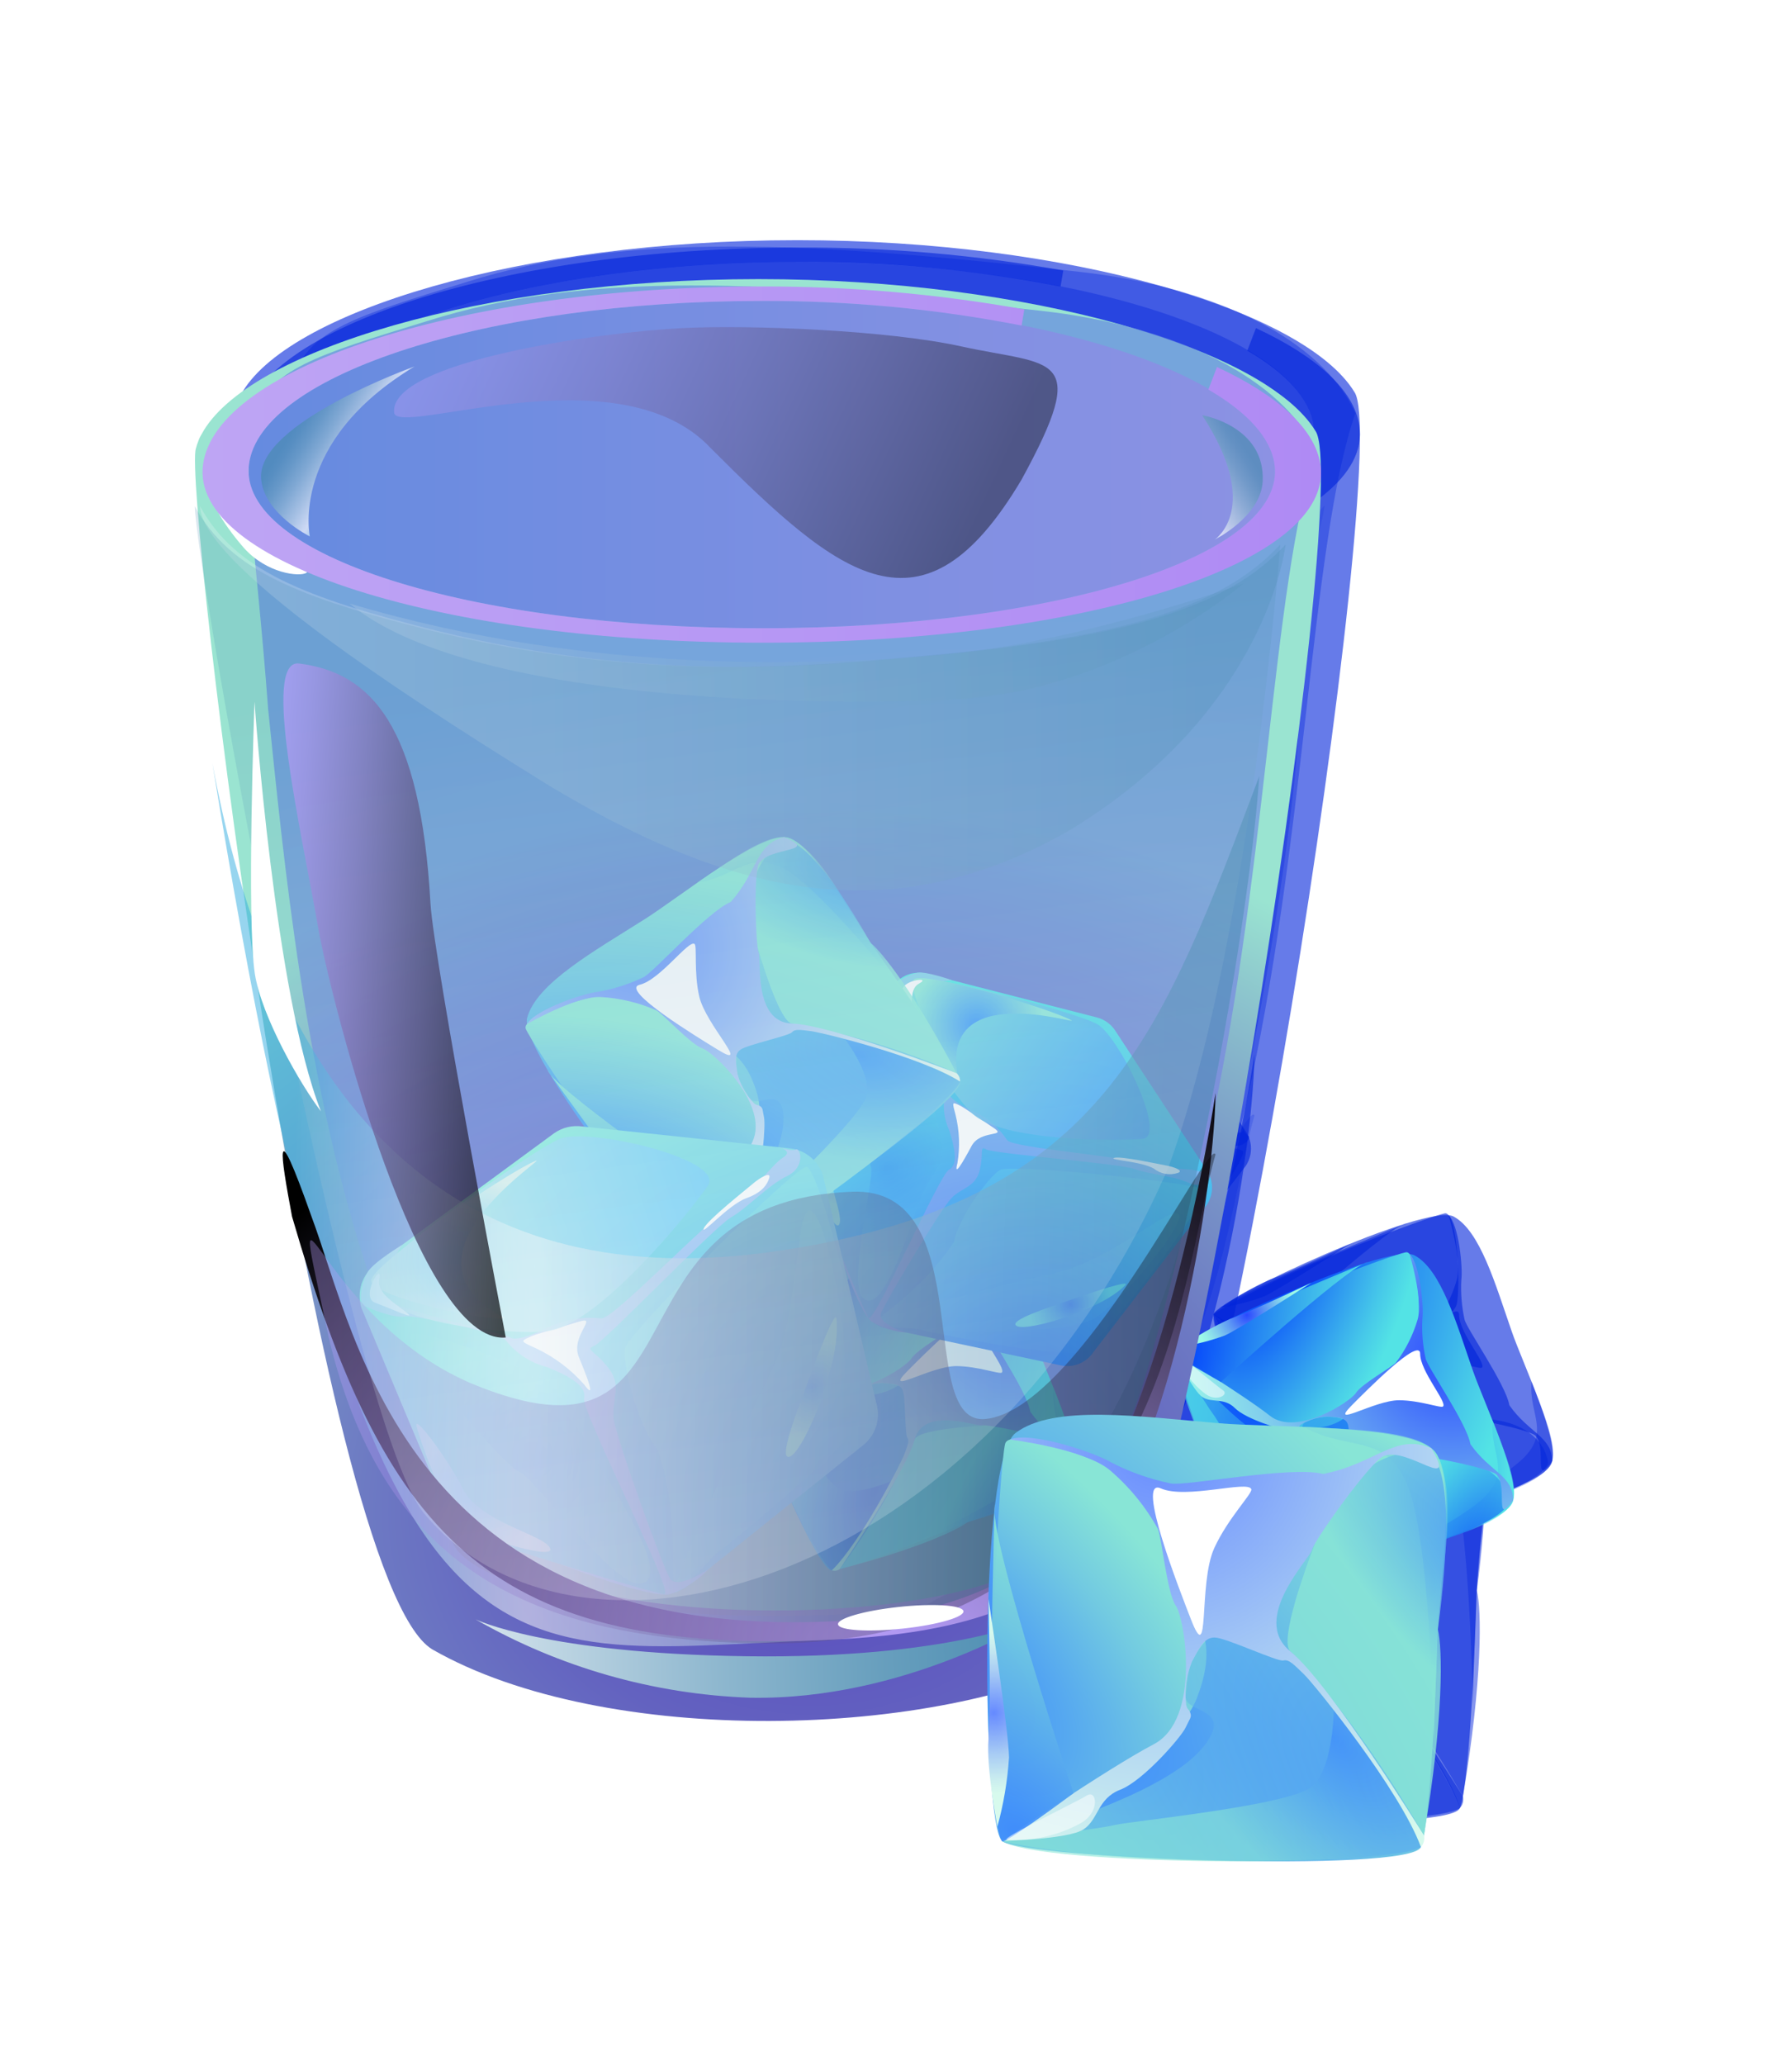 <svg width="184" height="212" viewBox="0 0 184 212" fill="none" xmlns="http://www.w3.org/2000/svg">
<g filter="url(#filter0_f_591_123372)">
<path d="M155.225 136.675C153.529 131.791 151.982 126.358 149.266 124.879C146.566 123.407 125.143 133.253 124.621 134.877C124.093 136.499 133.514 160.018 135.356 159.932C137.202 159.849 146.605 156.056 148.323 155.34C150.724 154.34 158.465 152.289 159.306 150.204C160.2 147.961 156.383 140.024 155.225 136.675Z" fill="#0023DA" fill-opacity="0.6" style="mix-blend-mode:multiply"/>
<g style="mix-blend-mode:screen">
<path d="M124.62 134.878C124.62 134.878 133.463 142.921 138.281 142.676C143.131 142.446 143.115 139.754 144.145 138.665C145.173 137.575 149.204 135.351 149.578 133.853C149.949 132.354 149.713 124.318 148.346 124.549C146.98 124.78 131.643 130.407 124.62 134.878Z" fill="#0023DA" fill-opacity="0.6" style="mix-blend-mode:multiply"/>
</g>
<path style="mix-blend-mode:multiply" opacity="0.53" d="M135.356 159.933C133.653 158.81 126.062 142.65 124.62 134.878C127.247 138.045 132.194 143.444 135.498 144.332C138.824 145.231 136.995 142.281 138.122 141.947C139.227 141.421 140.481 141.298 141.666 141.6C143.315 142.047 142.628 145.535 143.179 146.806C143.73 148.076 137.067 158.413 135.356 159.933Z" fill="#0023DA" fill-opacity="0.6"/>
<path style="mix-blend-mode:multiply" opacity="0.61" d="M157.262 141.834C158.479 144.939 159.857 148.353 159.374 149.988C158.942 151.432 155.936 152.97 151.828 154.1C150.112 154.522 141.866 157.96 141.866 157.96C141.866 157.96 152.643 152.982 156.048 150.018C159.392 147.084 156.914 145.21 157.262 141.834Z" fill="#0023DA" fill-opacity="0.6"/>
<path style="mix-blend-mode:multiply" opacity="0.8" d="M148.767 155.177C159.6 151.97 158.932 150.033 158.932 150.033C158.932 150.033 158.529 145.166 150.258 145.621C149.16 145.685 143.87 146.022 143.547 146.992C141.598 151.543 139.108 155.845 136.132 159.803C143.63 157.886 147.784 155.946 148.767 155.177Z" fill="#0023DA" fill-opacity="0.6"/>
<path style="mix-blend-mode:multiply" opacity="0.61" d="M124.62 134.878C124.082 137.664 133.451 159.01 135.356 159.933C137.381 158.386 141.385 151.048 141.385 151.048C141.385 151.048 137.84 152.653 136.097 151.871C134.361 151.091 129.233 142.017 128.559 141.159C127.887 140.301 124.62 134.878 124.62 134.878Z" fill="#0023DA" fill-opacity="0.6"/>
<g style="mix-blend-mode:screen">
<path d="M135.356 159.933C135.486 159.974 135.625 159.984 135.76 159.962C135.894 159.939 136.022 159.885 136.132 159.804C136.132 159.804 142.656 150.256 143.547 146.992C144.421 143.719 149.606 145.713 150.161 145.588C150.716 145.462 156.93 146.713 157.641 147.364C158.877 148.494 157.36 152.815 159.374 149.988C159.352 147.457 156.989 147.106 154.979 144.248C154.622 142.108 150.559 136.34 150.377 135.444C150.082 134.105 149.971 132.732 150.048 131.363C150.211 130.153 149.798 125.716 148.733 124.729C148.733 124.729 150.145 129.346 149.559 131.45C149.089 133.049 148.333 134.549 147.328 135.878C146.931 136.329 143.741 138.12 143.229 138.981C142.715 139.842 137.15 143.495 134.402 141.337C131.672 139.187 124.62 134.878 124.62 134.878C124.62 134.878 126.478 138.787 127.473 139.417C128.469 140.049 129.676 139.421 130.807 140.549C131.941 141.679 135.554 142.773 136.221 142.785C136.89 142.797 137.019 142.889 137.238 142.674C137.456 142.46 137.349 142.345 137.735 142.146C138.533 141.694 139.429 141.443 140.345 141.416C141.291 141.511 142.088 141.468 142.37 142.136C142.653 142.805 142.576 146.508 142.817 146.816C143.058 147.124 142.838 147.588 142.534 148.429C142.229 149.269 138.202 157.187 135.356 159.933Z" fill="#0023DA" fill-opacity="0.6" style="mix-blend-mode:multiply"/>
</g>
<g style="mix-blend-mode:screen" opacity="0.92">
<path d="M129.356 137.862C129.356 137.862 141.801 126.543 144.25 125.608C146.703 124.675 126.067 132.845 124.62 134.877C124.229 134.987 129.356 137.862 129.356 137.862Z" fill="#0023DA" fill-opacity="0.6" style="mix-blend-mode:multiply"/>
</g>
<path d="M142.838 140.22C144.217 138.832 149.814 133.158 149.818 134.967C149.817 136.775 152.643 139.963 152.165 140.38C151.947 140.57 149.83 139.755 147.674 139.736C145.118 139.718 140.32 142.741 142.838 140.22Z" fill="#0023DA" fill-opacity="0.6" style="mix-blend-mode:multiply"/>
<g opacity="0.51">
<path d="M124.837 135.138C125.412 136.701 126.423 138.068 127.752 139.075C128.934 139.971 130.23 139.146 129.574 138.714C128.92 138.283 124.715 134.699 124.837 135.138Z" fill="#0023DA" fill-opacity="0.6" style="mix-blend-mode:multiply"/>
</g>
<g style="mix-blend-mode:screen">
<path d="M125.351 134.224C126.864 133.995 128.349 133.612 129.784 133.082C131.298 132.394 138.668 127.668 138.668 127.668C138.668 127.668 132.411 130.652 130.336 131.375C128.586 132.16 126.916 133.115 125.351 134.224Z" fill="#0023DA" fill-opacity="0.6" style="mix-blend-mode:multiply"/>
</g>
<path d="M139.062 40.229C133.912 31.851 109.8 24.654 81.867 24.654C53.548 24.654 29.268 32.03 24.7 40.577C24.555 40.806 24.438 41.052 24.353 41.309C24.258 41.549 24.178 41.794 24.113 42.044C22.773 45.992 36.456 158.248 48.407 165.321C66.091 175.441 100.242 174.589 116.891 165.855C125.255 161.352 143.031 45.697 139.062 40.229Z" fill="#0023DA" fill-opacity="0.6" style="mix-blend-mode:multiply"/>
<g style="mix-blend-mode:screen" opacity="0.6">
<path d="M110.837 27.903C124.841 29.456 135.769 34.882 139.168 42.431C129.894 69.029 137.675 166.375 80.198 164.43C40.209 163.068 34.64 98.641 31.536 68.836C29.004 34.789 24.917 35.995 47.824 28.972C64.228 23.788 82.683 24.743 110.837 27.903Z" fill="#0023DA" fill-opacity="0.6" style="mix-blend-mode:multiply"/>
</g>
<g style="mix-blend-mode:screen" opacity="0.44">
<path d="M116.802 153.331C117.145 158.056 102.291 161.885 83.624 161.885C64.957 161.885 50.041 158.056 50.306 153.331C50.572 148.607 65.426 144.777 83.484 144.777C101.542 144.777 116.459 148.607 116.802 153.331Z" fill="#0023DA" fill-opacity="0.6" style="mix-blend-mode:multiply"/>
</g>
<path style="mix-blend-mode:multiply" d="M112.123 153.331C112.403 157.741 99.642 161.315 83.62 161.315C67.597 161.315 54.777 157.741 54.985 153.331C55.193 148.922 67.954 145.347 83.489 145.347C99.023 145.347 111.843 148.922 112.123 153.331Z" fill="#0023DA" fill-opacity="0.6"/>
<path d="M110.041 133.052C108.281 127.982 106.675 122.341 103.855 120.805C101.051 119.277 78.809 129.5 78.267 131.186C77.72 132.87 87.501 157.288 89.413 157.199C91.329 157.113 101.091 153.175 102.876 152.431C105.369 151.393 113.405 149.264 114.279 147.098C115.207 144.77 111.244 136.529 110.041 133.052Z" fill="#0023DA" fill-opacity="0.6" style="mix-blend-mode:multiply"/>
<g style="mix-blend-mode:screen">
<path d="M78.267 131.186C78.267 131.186 87.447 139.536 92.45 139.282C97.485 139.044 97.469 136.248 98.538 135.118C99.606 133.986 103.79 131.677 104.179 130.122C104.563 128.565 104.319 120.222 102.9 120.462C101.482 120.702 85.558 126.544 78.267 131.186Z" fill="#0023DA" fill-opacity="0.6" style="mix-blend-mode:multiply"/>
</g>
<path style="mix-blend-mode:multiply" opacity="0.53" d="M89.413 157.199C87.645 156.034 79.764 139.255 78.267 131.186C80.993 134.474 86.13 140.08 89.561 141.002C93.014 141.935 91.115 138.873 92.285 138.525C93.431 137.979 94.733 137.852 95.964 138.165C97.677 138.629 96.963 142.251 97.535 143.57C98.108 144.889 91.19 155.621 89.413 157.199Z" fill="#0023DA" fill-opacity="0.6"/>
<path style="mix-blend-mode:multiply" opacity="0.61" d="M112.156 138.409C113.42 141.633 114.851 145.177 114.349 146.875C113.901 148.374 110.78 149.971 106.515 151.144C104.732 151.582 96.172 155.151 96.172 155.151C96.172 155.151 107.361 149.983 110.896 146.905C114.368 143.86 111.795 141.913 112.156 138.409Z" fill="#0023DA" fill-opacity="0.6"/>
<path style="mix-blend-mode:multiply" opacity="0.8" d="M103.337 152.261C114.584 148.932 113.89 146.921 113.89 146.921C113.89 146.921 113.472 141.867 104.885 142.34C103.745 142.407 98.252 142.757 97.918 143.763C95.893 148.489 93.308 152.955 90.218 157.065C98.003 155.074 102.316 153.059 103.337 152.261Z" fill="#0023DA" fill-opacity="0.6"/>
<path style="mix-blend-mode:multiply" opacity="0.61" d="M78.267 131.186C77.707 134.079 87.435 156.241 89.413 157.199C91.515 155.593 95.673 147.974 95.673 147.974C95.673 147.974 91.992 149.641 90.183 148.829C88.38 148.02 83.056 138.598 82.356 137.707C81.658 136.817 78.267 131.186 78.267 131.186Z" fill="#0023DA" fill-opacity="0.6"/>
<g style="mix-blend-mode:screen">
<path d="M89.413 157.199C89.548 157.242 89.692 157.252 89.832 157.229C89.972 157.206 90.104 157.149 90.218 157.065C90.218 157.065 96.992 147.152 97.917 143.763C98.824 140.365 104.208 142.435 104.784 142.305C105.36 142.175 111.812 143.474 112.55 144.15C113.833 145.323 112.259 149.809 114.349 146.874C114.327 144.246 111.873 143.881 109.786 140.914C109.416 138.693 105.197 132.704 105.008 131.774C104.702 130.384 104.587 128.958 104.667 127.537C104.836 126.28 104.407 121.674 103.301 120.648C103.301 120.648 104.768 125.443 104.159 127.628C103.671 129.287 102.886 130.844 101.843 132.225C101.431 132.692 98.118 134.552 97.587 135.446C97.054 136.34 91.275 140.133 88.423 137.892C85.588 135.66 78.267 131.186 78.267 131.186C78.267 131.186 80.196 135.244 81.228 135.899C82.263 136.555 83.515 135.903 84.69 137.074C85.868 138.247 89.618 139.383 90.311 139.395C91.005 139.408 91.14 139.503 91.366 139.281C91.593 139.058 91.482 138.939 91.883 138.732C92.711 138.263 93.641 138.003 94.593 137.974C95.575 138.073 96.402 138.028 96.695 138.722C96.989 139.416 96.909 143.26 97.159 143.58C97.41 143.9 97.181 144.382 96.866 145.255C96.549 146.127 92.368 154.348 89.413 157.199Z" fill="#0023DA" fill-opacity="0.6" style="mix-blend-mode:multiply"/>
</g>
<g style="mix-blend-mode:screen" opacity="0.92">
<path d="M83.184 134.285C83.184 134.285 96.105 122.532 98.647 121.562C101.194 120.594 79.769 129.076 78.267 131.186C77.861 131.299 83.184 134.285 83.184 134.285Z" fill="#0023DA" fill-opacity="0.6" style="mix-blend-mode:multiply"/>
</g>
<path d="M97.181 136.732C98.613 135.291 104.423 129.401 104.427 131.279C104.427 133.155 107.361 136.466 106.865 136.899C106.638 137.096 104.44 136.25 102.202 136.231C99.548 136.212 94.567 139.35 97.181 136.732Z" fill="#0023DA" fill-opacity="0.6" style="mix-blend-mode:multiply"/>
<g opacity="0.51">
<path d="M78.492 131.456C79.088 133.079 80.139 134.498 81.518 135.544C82.745 136.473 84.091 135.617 83.41 135.169C82.731 134.722 78.365 131.001 78.492 131.456Z" fill="#0023DA" fill-opacity="0.6" style="mix-blend-mode:multiply"/>
</g>
<g style="mix-blend-mode:screen">
<path d="M79.026 130.508C80.596 130.27 82.138 129.872 83.627 129.322C85.2 128.607 92.852 123.7 92.852 123.7C92.852 123.7 86.355 126.798 84.201 127.549C82.384 128.365 80.651 129.356 79.026 130.508Z" fill="#0023DA" fill-opacity="0.6" style="mix-blend-mode:multiply"/>
</g>
<path d="M99.192 95.967L116.672 100.455C117.465 100.673 118.145 101.187 118.572 101.89L127.982 116.234C128.297 116.754 128.459 117.352 128.448 117.959C128.437 118.566 128.255 119.158 127.922 119.666L116.287 134.774C115.931 135.317 115.419 135.739 114.818 135.986C114.218 136.234 113.557 136.294 112.921 136.159L94.941 132.342C94.426 132.232 93.945 131.998 93.541 131.66C93.137 131.322 92.823 130.89 92.625 130.402L86.865 116.211C86.672 115.735 86.596 115.219 86.643 114.707C86.69 114.195 86.859 113.702 87.137 113.268L95.621 97.337C95.992 96.758 96.539 96.312 97.181 96.066C97.824 95.819 98.529 95.785 99.192 95.967Z" fill="#0023DA" fill-opacity="0.6" style="mix-blend-mode:multiply"/>
<path style="mix-blend-mode:multiply" opacity="0.8" d="M115.301 134.711C117.392 133.524 128.442 118.899 127.602 118.145C126.762 117.39 108.778 115.571 106.829 116.039C105.944 116.251 102.49 120.739 101.966 123.455C98.573 128.63 94.145 131.059 94.382 131.382C94.816 131.974 113.463 135.755 115.301 134.711Z" fill="#0023DA" fill-opacity="0.6"/>
<path style="mix-blend-mode:multiply" opacity="0.8" d="M93.842 131.882C94.07 132.438 112.166 133.536 116.227 131.419C118.56 130.204 125.416 122.209 125.071 120.752C124.725 119.295 118.068 125.376 112.615 126.594C107.162 127.812 93.612 131.321 93.842 131.882Z" fill="#0023DA" fill-opacity="0.6"/>
<g style="mix-blend-mode:screen">
<path d="M101.062 108.095C100.758 109.425 100.903 110.818 101.475 112.057C101.964 113.608 102.462 115.563 101.447 116.067C100.432 116.571 93.693 132.143 93.159 131.272C92.624 130.402 89.71 123.221 89.71 123.221C89.71 123.221 92.144 130.724 93.518 131.682C94.594 132.313 95.799 132.691 97.043 132.787C97.043 132.787 94.072 131.897 94.459 130.817C94.845 129.736 100.615 120.076 101.69 118.984C102.765 117.893 104.159 117.882 104.597 116.117C105.036 114.353 104.529 113.56 105.271 113.994C106.013 114.428 119.004 115.441 120.486 116.001C121.967 116.56 124.454 116.682 126.028 117.413C127.602 118.144 128.537 116.758 128.17 116.594C127.802 116.429 127.448 115.42 127.448 115.42C127.448 115.42 127.982 116.547 126.979 116.198C125.976 115.849 123.024 116.123 121.136 115.4C119.248 114.678 107.938 113.841 107.395 113.025C106.632 111.853 105.578 110.898 104.335 110.253C103.045 109.717 101.525 108.825 101.473 108.278C101.42 107.731 97.405 99.763 97.464 98.42C97.523 97.078 101.731 96.619 101.731 96.619C101.731 96.619 99.105 95.678 98.192 95.855C97.279 96.032 95.761 96.79 95.919 97.409C96.165 98.527 96.648 99.579 97.336 100.494C98.02 101.095 101.16 107.292 101.062 108.095Z" fill="#0023DA" fill-opacity="0.6" style="mix-blend-mode:multiply"/>
</g>
<path d="M102.394 109.404C101.769 109.119 101.757 109.123 102.117 110.453C102.517 112.067 102.582 113.746 102.308 115.387C101.897 116.962 102.853 115.332 103.763 113.631C104.674 111.93 107.522 112.759 105.988 111.755C104.454 110.751 103.08 109.715 102.394 109.404Z" fill="#0023DA" fill-opacity="0.6" style="mix-blend-mode:multiply"/>
<path style="mix-blend-mode:multiply" opacity="0.21" d="M96.379 101.878C95.077 102.752 92.985 114.88 93.421 115.781C93.857 116.681 91.034 127.701 92.563 129.198C94.406 131.004 96.584 124.504 98.234 119.795C99.73 115.529 101.216 116.202 100.671 113.076C100.125 109.95 97.227 101.309 96.379 101.878Z" fill="#0023DA" fill-opacity="0.6"/>
<g style="mix-blend-mode:screen" opacity="0.78">
<path d="M99.783 96.591C102.791 96.87 114.437 99.961 116.622 101.105C118.807 102.248 123.937 112.668 121.319 112.903C118.7 113.139 106.671 113.174 103.765 110.247C100.859 107.32 93.609 96.018 99.783 96.591Z" fill="#0023DA" fill-opacity="0.6" style="mix-blend-mode:multiply"/>
</g>
<g style="mix-blend-mode:screen" opacity="0.92">
<path d="M113.971 100.712C111.799 99.532 98.768 95.636 97.847 96.531C96.925 97.425 101.307 106.106 102.426 106.902C100.048 96.187 115.262 101.414 113.971 100.712Z" fill="#0023DA" fill-opacity="0.6" style="mix-blend-mode:multiply"/>
</g>
<path d="M98.367 96.964C99.832 96.188 96.224 96.632 96.673 97.904C97.123 99.175 97.73 101.671 97.682 100.308C97.633 98.945 97.42 97.466 98.367 96.964Z" fill="#0023DA" fill-opacity="0.6" style="mix-blend-mode:multiply"/>
<path d="M124.945 116.403C125.616 116.163 124.441 115.762 123.795 115.65C123.15 115.539 119.042 114.633 118.396 114.858C117.75 115.083 121.202 115.195 122.504 115.976C122.843 116.244 123.244 116.424 123.67 116.498C124.097 116.573 124.535 116.54 124.945 116.403Z" fill="#0023DA" fill-opacity="0.6" style="mix-blend-mode:multiply"/>
<path style="mix-blend-mode:multiply" opacity="0.8" d="M119.553 127.915C117.059 130.478 109.583 132.679 108.435 132.133C107.287 131.587 111.943 130.124 114.161 129.351C116.379 128.579 120.095 127.357 119.553 127.915Z" fill="#0023DA" fill-opacity="0.6"/>
<g style="mix-blend-mode:screen" opacity="0.69">
<path d="M91.097 106.811C90.746 107.014 86.523 114.034 86.923 115.356C87.385 116.883 89.667 122.758 90.182 121.659C90.697 120.561 88.195 115.952 89.405 113.152C90.615 110.353 91.502 106.576 91.097 106.811Z" fill="#0023DA" fill-opacity="0.6" style="mix-blend-mode:multiply"/>
</g>
<path d="M70.183 90.366C64.981 93.659 59.102 96.929 58.127 100.476C57.156 104.002 74.412 126.112 76.438 126.274C78.463 126.442 103.172 109.13 102.572 107.022C101.972 104.909 95.011 95.061 93.711 93.267C91.898 90.761 87.41 82.362 84.762 81.956C81.918 81.533 73.752 88.113 70.183 90.366Z" fill="#0023DA" fill-opacity="0.6" style="mix-blend-mode:multiply"/>
<g style="mix-blend-mode:screen">
<path d="M76.438 126.274C76.438 126.274 83.357 113.849 81.76 108.34C80.173 102.79 77.054 103.541 75.51 102.646C73.966 101.753 70.289 97.694 68.45 97.669C66.609 97.649 57.354 100.111 57.994 101.631C58.635 103.148 69.34 119.365 76.438 126.274Z" fill="#0023DA" fill-opacity="0.6" style="mix-blend-mode:multiply"/>
</g>
<path style="mix-blend-mode:multiply" opacity="0.53" d="M102.572 107.023C101.734 109.299 85.059 122.487 76.438 126.274C79.396 122.372 84.31 115.175 84.439 111.109C84.576 107.015 81.653 109.936 80.958 108.722C80.263 107.508 79.523 106.739 79.59 104.715C79.659 102.685 83.891 102.53 85.215 101.546C86.538 100.562 100.342 105.456 102.572 107.023Z" fill="#0023DA" fill-opacity="0.6"/>
<path style="mix-blend-mode:multiply" opacity="0.61" d="M75.612 86.603C78.882 84.348 82.466 81.823 84.494 81.937C86.286 82.042 88.889 85.102 91.319 89.549C92.276 91.42 98.51 100.026 98.51 100.026C98.51 100.026 89.8 88.91 85.434 85.778C81.121 82.707 79.622 86.085 75.612 86.603Z" fill="#0023DA" fill-opacity="0.6"/>
<path style="mix-blend-mode:multiply" opacity="0.8" d="M93.401 92.798C86.731 81.134 84.666 82.436 84.666 82.436C84.666 82.436 79.131 84.228 81.913 93.675C82.287 94.929 84.119 100.959 85.331 101.069C91.141 102.085 96.808 103.794 102.211 106.16C97.944 98.005 94.561 93.726 93.401 92.798Z" fill="#0023DA" fill-opacity="0.6"/>
<path style="mix-blend-mode:multiply" opacity="0.61" d="M76.438 126.274C79.817 126.138 102.021 109.478 102.572 107.022C100.225 105.101 90.624 102.465 90.624 102.465C90.624 102.465 93.452 106.131 93.019 108.361C92.588 110.583 83.462 118.99 82.65 120.003C81.838 121.016 76.438 126.274 76.438 126.274Z" fill="#0023DA" fill-opacity="0.6"/>
<g style="mix-blend-mode:screen">
<path d="M102.572 107.022C102.584 106.86 102.558 106.697 102.496 106.547C102.433 106.397 102.335 106.264 102.211 106.16C102.211 106.16 89.359 101.212 85.331 101.069C81.297 100.95 82.197 94.406 81.9 93.798C81.604 93.19 81.362 85.657 81.922 84.657C82.896 82.918 88.321 83.496 84.494 81.937C81.564 82.651 81.8 85.482 79.033 88.587C76.649 89.583 71.066 95.857 70.077 96.312C68.605 97.018 67.042 97.52 65.433 97.805C63.985 97.945 58.953 99.633 58.097 101.134C58.097 101.134 63.068 98.241 65.668 98.347C67.65 98.455 69.596 98.921 71.412 99.722C72.042 100.058 74.988 103.262 76.127 103.62C77.265 103.98 83.019 109.425 81.264 113.193C79.515 116.938 76.438 126.274 76.438 126.274C76.438 126.274 80.466 123.058 80.926 121.736C81.387 120.41 80.33 119.185 81.33 117.569C82.331 115.948 82.616 111.469 82.448 110.694C82.28 109.917 82.351 109.742 82.043 109.548C81.735 109.354 81.63 109.509 81.294 109.115C80.553 108.316 80.018 107.347 79.737 106.294C79.59 105.173 79.322 104.263 80.02 103.754C80.719 103.245 85.034 102.325 85.326 101.962C85.617 101.599 86.216 101.727 87.274 101.85C88.331 101.974 98.611 104.476 102.572 107.022Z" fill="#0023DA" fill-opacity="0.6" style="mix-blend-mode:multiply"/>
</g>
<g style="mix-blend-mode:screen" opacity="0.92">
<path d="M78.61 119.979C78.61 119.979 62.09 108.662 60.339 106.082C58.589 103.498 73.687 125.154 76.438 126.274C76.672 126.697 78.61 119.979 78.61 119.979Z" fill="#0023DA" fill-opacity="0.6" style="mix-blend-mode:multiply"/>
</g>
<path d="M77.67 103.735C75.684 102.517 67.579 97.587 69.677 97.089C71.773 96.597 74.701 92.457 75.314 92.897C75.594 93.098 75.227 95.77 75.792 98.27C76.467 101.234 81.281 105.962 77.67 103.735Z" fill="#0023DA" fill-opacity="0.6" style="mix-blend-mode:multiply"/>
<g opacity="0.51">
<path d="M76.681 125.952C78.338 124.861 79.647 123.318 80.453 121.506C81.17 119.894 79.86 118.619 79.538 119.495C79.217 120.37 76.206 126.213 76.681 125.952Z" fill="#0023DA" fill-opacity="0.6" style="mix-blend-mode:multiply"/>
</g>
<g style="mix-blend-mode:screen">
<path d="M75.481 125.606C74.803 123.918 73.955 122.303 72.949 120.788C71.738 119.222 64.248 111.981 64.248 111.981C64.248 111.981 69.414 118.41 70.818 120.613C72.206 122.425 73.768 124.097 75.481 125.606Z" fill="#0023DA" fill-opacity="0.6" style="mix-blend-mode:multiply"/>
</g>
<path d="M42.631 125.743L60.881 112.339C61.724 111.742 62.764 111.49 63.786 111.634L85.216 113.893C85.972 114 86.682 114.318 87.264 114.81C87.847 115.303 88.278 115.951 88.507 116.678L93.963 139.972C94.209 140.749 94.213 141.582 93.977 142.361C93.74 143.14 93.273 143.83 92.637 144.34L74.642 158.762C74.126 159.176 73.517 159.457 72.867 159.58C72.217 159.704 71.547 159.666 70.915 159.471L52.535 153.79C51.918 153.599 51.355 153.263 50.895 152.811C50.434 152.358 50.089 151.802 49.887 151.189L41.127 130.298C40.858 129.478 40.859 128.593 41.13 127.774C41.4 126.954 41.926 126.242 42.631 125.743Z" fill="#0023DA" fill-opacity="0.6" style="mix-blend-mode:multiply"/>
<path style="mix-blend-mode:multiply" opacity="0.8" d="M93.119 140.88C93.625 137.907 88.174 115.564 86.773 115.78C85.371 115.995 69.318 132.009 68.224 134.274C67.728 135.301 69.351 142.218 71.577 144.885C73.915 152.289 72.762 158.517 73.265 158.543C74.185 158.592 92.675 143.494 93.119 140.88Z" fill="#0023DA" fill-opacity="0.6"/>
<path style="mix-blend-mode:multiply" opacity="0.8" d="M73.322 159.465C74.044 159.685 89.486 142.99 90.653 137.366C91.323 134.137 88.99 121.13 87.299 120.308C85.608 119.487 86.236 130.779 83.089 137.04C79.943 143.302 72.594 159.243 73.322 159.465Z" fill="#0023DA" fill-opacity="0.6"/>
<g style="mix-blend-mode:screen">
<path d="M55.915 133.562C56.968 134.913 58.439 135.879 60.099 136.308C61.996 137.065 64.293 138.135 63.977 139.521C63.661 140.906 73.458 159.817 72.187 159.644C70.915 159.471 61.614 156.597 61.614 156.597C61.614 156.597 70.847 160.194 72.87 159.62C74.339 159.077 75.664 158.207 76.746 157.076C76.746 157.076 73.52 159.254 72.776 158.02C72.032 156.787 67.216 143.512 67.008 141.601C66.8 139.691 67.897 138.329 66.528 136.502C65.16 134.675 63.986 134.537 64.997 134.162C66.009 133.786 77.314 121.979 79.035 120.985C80.755 119.991 82.85 117.674 84.811 116.727C86.773 115.779 86.167 113.77 85.715 113.996C85.264 114.223 84 113.765 84 113.765C84 113.765 85.521 114.142 84.384 114.839C83.248 115.536 81.17 118.618 78.967 119.877C76.765 121.136 66.967 131.451 65.742 131.33C63.995 131.14 62.229 131.405 60.615 132.099C59.068 132.925 56.993 133.692 56.419 133.309C55.846 132.925 44.904 130.494 43.645 129.37C42.386 128.247 45.282 123.797 45.282 123.797C45.282 123.797 42.281 125.6 41.728 126.626C41.175 127.652 40.706 129.729 41.435 130.067C42.163 130.406 44.433 131.328 45.561 131.142C46.689 130.956 55.213 132.829 55.915 133.562Z" fill="#0023DA" fill-opacity="0.6" style="mix-blend-mode:multiply"/>
</g>
<path d="M58.247 133.308C57.473 133.689 57.467 133.704 59.047 134.411C60.935 135.305 62.62 136.575 63.998 138.144C65.205 139.794 64.379 137.571 63.447 135.336C62.515 133.101 65.585 130.995 63.389 131.687C61.194 132.379 59.094 132.89 58.247 133.308Z" fill="#0023DA" fill-opacity="0.6" style="mix-blend-mode:multiply"/>
<path style="mix-blend-mode:multiply" opacity="0.21" d="M46.147 133.17C45.963 135.128 56.1 146.792 57.323 147.084C58.546 147.376 67.024 158.869 69.695 158.575C72.916 158.221 68.322 150.943 65.052 145.6C62.09 140.76 63.925 139.851 60.45 137.898C56.976 135.945 46.267 131.895 46.147 133.17Z" fill="#0023DA" fill-opacity="0.6"/>
<g style="mix-blend-mode:screen" opacity="0.78">
<path d="M43.708 125.666C46.368 122.968 58.626 114.117 61.474 112.904C64.322 111.691 78.534 114.987 76.683 117.716C74.832 120.445 65.312 132.151 60.156 132.647C55 133.143 38.246 131.204 43.708 125.666Z" fill="#0023DA" fill-opacity="0.6" style="mix-blend-mode:multiply"/>
</g>
<g style="mix-blend-mode:screen" opacity="0.92">
<path d="M58.986 115.166C56.113 116.337 41.972 125.892 42.111 127.497C42.249 129.103 54.174 131.744 55.838 131.289C43.525 125.087 60.695 114.469 58.986 115.166Z" fill="#0023DA" fill-opacity="0.6" style="mix-blend-mode:multiply"/>
</g>
<path d="M42.946 127.336C43.353 125.298 40.92 129.153 42.514 129.727C44.108 130.301 47.02 131.693 45.655 130.658C44.29 129.622 42.682 128.655 42.946 127.336Z" fill="#0023DA" fill-opacity="0.6" style="mix-blend-mode:multiply"/>
<path d="M82.968 116.975C83.267 116.133 81.945 116.956 81.323 117.494C80.702 118.032 76.558 121.3 76.264 122.106C75.969 122.911 78.82 119.649 80.614 119.006C82.408 118.363 82.788 117.48 82.968 116.975Z" fill="#0023DA" fill-opacity="0.6" style="mix-blend-mode:multiply"/>
<path style="mix-blend-mode:multiply" opacity="0.8" d="M89.884 131.354C90.397 135.811 86.601 144.816 85.158 145.497C83.715 146.178 85.99 140.496 87 137.729C88.01 134.962 89.772 130.384 89.884 131.354Z" fill="#0023DA" fill-opacity="0.6"/>
<g style="mix-blend-mode:screen" opacity="0.69">
<path d="M46.751 142.216C46.67 142.718 50.146 152.393 51.749 153.055C53.602 153.82 61.13 156.271 60.47 154.898C59.81 153.525 53.34 152.294 51.577 148.895C49.813 145.497 46.845 141.636 46.751 142.216Z" fill="#0023DA" fill-opacity="0.6" style="mix-blend-mode:multiply"/>
</g>
<path style="mix-blend-mode:multiply" opacity="0.64" d="M134.862 43.693C136.13 52.968 112.611 60.488 82.331 60.488C52.051 60.488 28.425 52.968 29.561 43.693C30.697 34.417 54.216 26.898 82.092 26.898C109.968 26.898 133.594 34.417 134.862 43.693Z" fill="#0023DA" fill-opacity="0.6"/>
<g style="mix-blend-mode:screen" opacity="0.4">
<path d="M44.467 38.351C43.971 33.127 65.53 30.099 74.102 29.68C81.036 29.34 95.132 29.89 102.744 31.572C112.107 33.621 116.085 32.09 108.888 45.244C98.769 62.267 90.33 55.385 76.951 41.977C67.486 31.923 44.722 40.944 44.467 38.351Z" fill="#0023DA" fill-opacity="0.6" style="mix-blend-mode:multiply"/>
</g>
<path style="mix-blend-mode:multiply" opacity="0.5" d="M133.299 75.679C132.404 88.779 127.576 117.697 121.213 138.581C115.737 154.94 105.46 163.724 87.753 164.386C53.861 165.649 41.834 172.736 25.807 74.339C35.975 129.708 71.216 126.867 87.732 123.769C117.583 118.066 123.471 101.798 133.299 75.679Z" fill="#0023DA" fill-opacity="0.6"/>
<g style="mix-blend-mode:screen">
<path d="M128.813 108.2C128.813 108.2 123.135 146.7 111.298 155.545C105.849 159.512 99.424 161.804 91.025 162.341C45.978 165.204 40.631 133.243 35.985 120.88C32.03 109.702 32.795 114.519 33.984 120.88C43.416 153.331 53.861 165.649 87.753 164.386C97.487 164.022 106.631 162.723 113.442 157.507C123.455 149.634 128.618 119.663 128.813 108.2Z" fill="#0023DA" fill-opacity="0.6" style="mix-blend-mode:multiply"/>
</g>
<g style="mix-blend-mode:screen" opacity="0.35">
<path d="M91.491 118.33C104.663 117.811 97.857 142.385 105.192 141.661C114.776 140.713 128.207 112.468 128.804 114.519C125.177 127.013 123.428 165.073 82.621 164.693C56.855 164.454 43.081 155.669 37.751 133.296C33.172 111.578 36.249 131.024 52.294 137.969C77.404 148.46 64.863 119.377 91.491 118.33Z" fill="#0023DA" fill-opacity="0.6" style="mix-blend-mode:multiply"/>
</g>
<path style="mix-blend-mode:multiply" opacity="0.99" d="M52.821 162.225C52.821 162.225 59.973 165.739 80.647 166.016C101.342 166.293 110.058 162.297 110.058 162.297C110.058 162.297 96.813 170.567 81.016 170.272C71.102 169.92 61.425 167.157 52.821 162.225Z" fill="#0023DA" fill-opacity="0.6"/>
<path d="M31.293 50.587C33.681 53.303 36.098 54.35 35.466 54.794C34.833 55.239 31.384 54.913 28.999 52.197C26.649 49.481 25.284 46.92 25.916 46.475C26.548 46.03 28.94 47.871 31.293 50.587Z" fill="#0023DA" fill-opacity="0.6" style="mix-blend-mode:multiply"/>
<path d="M96.781 163.168C93.217 163.554 90.202 163.374 90.051 162.765C89.9 162.156 92.659 161.349 96.207 160.962C99.751 160.576 102.754 160.756 102.92 161.365C103.085 161.974 100.339 162.781 96.781 163.168Z" fill="#0023DA" fill-opacity="0.6" style="mix-blend-mode:multiply"/>
<path style="mix-blend-mode:multiply" opacity="0.25" d="M101.681 63.11C87.164 64.517 70.583 66.041 48.935 60.767C35.192 57.348 28.103 54.514 24.542 47.963C24.675 54.462 50.088 70.25 60.376 76.646C77.46 86.865 94.218 92.378 113.636 81.34C134.192 68.992 136.003 51.892 136.003 51.892C130.639 57.746 121.462 61.177 101.681 63.11Z" fill="#0023DA" fill-opacity="0.6"/>
<path style="mix-blend-mode:multiply" opacity="0.2" d="M101.119 63.11C86.6 64.517 70.017 66.041 48.376 60.767C34.638 57.348 27.552 54.514 24 47.963C24.124 54.462 39.604 141.084 47.438 151.228C63.192 170.422 104.95 159.196 123.903 115.999C132.297 93.417 135.455 51.892 135.455 51.892C130.084 57.746 120.903 61.177 101.119 63.11Z" fill="#0023DA" fill-opacity="0.6"/>
<path style="mix-blend-mode:multiply" opacity="0.2" d="M39.886 57.951C65.139 65.498 89.567 64.242 100.967 63.183C115.293 61.844 131.71 55.883 131.71 55.883C131.71 55.883 118.919 66.982 101.928 67.811C87.794 68.499 52.107 68.132 39.886 57.951Z" fill="#0023DA" fill-opacity="0.6"/>
<path style="mix-blend-mode:multiply" opacity="0.67" d="M46.567 33.622C46.567 33.622 30.448 39.376 30.807 45.09C31.05 48.718 35.811 51.069 35.811 51.069C35.811 51.069 33.698 41.347 46.567 33.622Z" fill="#0023DA" fill-opacity="0.6"/>
<path style="mix-blend-mode:multiply" opacity="0.67" d="M127.432 38.622C127.432 38.622 133.928 39.699 133.65 45.413C133.457 49.041 128.726 51.392 128.726 51.392C128.726 51.392 133.671 48.161 127.432 38.622Z" fill="#0023DA" fill-opacity="0.6"/>
<g style="mix-blend-mode:screen" opacity="0.7">
<path d="M34.708 64.113C30.815 63.626 34.988 81.528 36.732 91.582C38.124 99.144 47.03 134.07 55.93 133.296C55.93 133.296 48.572 94.69 48.202 88.779C47.183 70.475 42.114 65.037 34.708 64.113Z" fill="#0023DA" fill-opacity="0.6" style="mix-blend-mode:multiply"/>
</g>
<path d="M30.133 68.029C30.133 68.029 32.207 98.081 36.953 110.079C34.866 107.357 30.873 100.408 30.169 95.978C29.307 90.341 30.133 68.029 30.133 68.029Z" fill="#0023DA" fill-opacity="0.6" style="mix-blend-mode:multiply"/>
<g style="mix-blend-mode:screen">
<path d="M128.073 35.994C132.042 38.3 134.482 40.918 134.862 43.693C136.13 52.969 112.611 60.488 82.331 60.488C52.051 60.488 28.425 52.969 29.561 43.693C30.697 34.418 54.216 26.898 82.092 26.898C91.088 26.854 100.066 27.699 108.896 29.42L109.176 27.765C100.234 26.163 91.165 25.375 82.081 25.41C51.825 25.41 26.201 33.596 24.846 43.693C23.492 53.791 49.234 61.977 82.341 61.977C115.449 61.977 141.074 53.791 139.576 43.693C139.028 39.996 135.135 36.555 128.959 33.679L128.073 35.994Z" fill="#0023DA" fill-opacity="0.6" style="mix-blend-mode:multiply"/>
</g>
<path d="M129.102 142.093C120.973 141.4 112.147 140.142 108.271 143.101C104.418 146.043 104.876 183.183 106.883 184.976C108.883 186.775 148.839 188.303 149.897 185.598C150.961 182.889 151.522 166.927 151.591 163.994C151.689 159.898 153.697 147.445 151.229 144.897C148.569 142.173 134.675 142.574 129.102 142.093Z" fill="#0023DA" fill-opacity="0.6" style="mix-blend-mode:multiply"/>
<g style="mix-blend-mode:screen">
<path d="M106.883 184.977C106.883 184.977 124.152 177.412 126.889 170.322C129.669 163.197 125.776 161.492 124.866 159.311C123.953 157.133 123.332 149.907 121.412 148.408C119.487 146.913 107.749 142.098 107.205 144.214C106.663 146.327 104.94 172.005 106.883 184.977Z" fill="#0023DA" fill-opacity="0.6" style="mix-blend-mode:multiply"/>
</g>
<path style="mix-blend-mode:multiply" opacity="0.53" d="M149.897 185.598C147.186 187.329 119.014 187.886 106.883 184.976C113.134 183.229 124.093 179.573 127.493 175.388C130.922 171.179 125.495 171.919 125.735 170.082C125.977 168.245 125.814 166.842 127.509 164.761C129.211 162.674 133.799 165.901 135.985 165.922C138.171 165.944 148.803 182.161 149.897 185.598Z" fill="#0023DA" fill-opacity="0.6"/>
<path style="mix-blend-mode:multiply" opacity="0.61" d="M137.849 142.471C143.108 142.711 148.914 142.918 150.962 144.662C152.767 146.209 153.057 151.52 152.052 158.156C151.56 160.897 151.228 174.966 151.228 174.966C151.228 174.966 150.962 156.267 148.871 149.467C146.786 142.773 142.494 145.136 137.849 142.471Z" fill="#0023DA" fill-opacity="0.6"/>
<path style="mix-blend-mode:multiply" opacity="0.8" d="M151.64 163.251C153.965 145.607 150.742 145.326 150.742 145.326C150.742 145.326 143.466 142.784 138.818 154.977C138.206 156.598 135.299 164.426 136.491 165.513C137.68 166.601 143.871 173.44 150.209 184.399C152.253 172.381 152.119 165.159 151.64 163.251Z" fill="#0023DA" fill-opacity="0.6"/>
<path style="mix-blend-mode:multiply" opacity="0.61" d="M106.883 184.976C110.556 187.539 147.345 187.747 149.897 185.598C148.965 181.693 140.952 171.224 140.952 171.224C140.952 171.224 140.993 177.355 138.747 179.361C136.51 181.359 120.136 182.918 118.466 183.337C116.798 183.755 106.883 184.976 106.883 184.976Z" fill="#0023DA" fill-opacity="0.6"/>
<g style="mix-blend-mode:screen">
<path d="M149.897 185.598C150.041 185.438 150.144 185.245 150.198 185.037C150.253 184.828 150.256 184.61 150.209 184.399C150.209 184.399 140.625 168.889 136.491 165.513C132.331 162.157 138.532 155.974 138.707 155.096C138.882 154.217 144.672 146.078 146.066 145.472C148.489 144.418 153.747 149.372 150.962 144.662C147.298 143.069 145.275 146.244 139.865 147.304C136.551 146.445 125.627 148.592 124.219 148.279C122.098 147.845 120.047 147.124 118.123 146.135C116.482 145.124 109.82 142.874 107.712 143.772C107.712 143.772 115.277 144.701 117.935 146.895C119.938 148.596 121.617 150.646 122.89 152.945C123.285 153.804 123.821 159.543 124.734 160.833C125.646 162.124 127.345 172.475 122.47 175.044C117.62 177.594 106.883 184.976 106.883 184.976C106.883 184.976 113.711 184.811 115.258 183.784C116.808 182.755 116.677 180.617 119.029 179.712C121.385 178.805 125.28 174.309 125.725 173.356C126.171 172.402 126.387 172.274 126.218 171.822C126.048 171.371 125.814 171.451 125.775 170.767C125.635 169.33 125.848 167.88 126.396 166.544C127.14 165.244 127.589 164.069 128.734 164.092C129.879 164.114 135.169 166.599 135.768 166.45C136.367 166.301 136.896 166.915 137.913 167.892C138.928 168.87 147.764 179.742 149.897 185.598Z" fill="#0023DA" fill-opacity="0.6" style="mix-blend-mode:multiply"/>
</g>
<g style="mix-blend-mode:screen" opacity="0.92">
<path d="M114.224 180.076C114.224 180.076 105.883 154.91 106.106 150.786C106.334 146.659 104.88 181.592 106.882 184.976C106.789 185.61 114.224 180.076 114.224 180.076Z" fill="#0023DA" fill-opacity="0.6" style="mix-blend-mode:multiply"/>
</g>
<path d="M126.27 162.189C125.153 159.315 120.561 147.623 123.173 148.778C125.778 149.938 132.189 147.916 132.483 148.871C132.617 149.308 130.085 151.831 128.675 154.921C127.009 158.588 128.291 167.43 126.27 162.189Z" fill="#0023DA" fill-opacity="0.6" style="mix-blend-mode:multiply"/>
<g opacity="0.51">
<path d="M107.396 184.832C110.02 185.007 112.639 184.428 114.943 183.163C116.993 182.036 116.635 179.642 115.592 180.309C114.551 180.974 106.686 184.726 107.396 184.832Z" fill="#0023DA" fill-opacity="0.6" style="mix-blend-mode:multiply"/>
</g>
<g style="mix-blend-mode:screen">
<path d="M106.409 183.506C107.049 181.182 107.449 178.8 107.605 176.395C107.584 173.775 105.496 160.139 105.496 160.139C105.496 160.139 105.785 171.057 105.497 174.505C105.248 177.529 106.409 183.506 106.409 183.506Z" fill="#0023DA" fill-opacity="0.6" style="mix-blend-mode:multiply"/>
</g>
</g>
<path d="M151.225 140.67C149.529 135.786 147.982 130.354 145.266 128.874C142.566 127.403 121.143 137.249 120.621 138.873C120.093 140.494 129.514 164.013 131.356 163.928C133.202 163.845 142.605 160.052 144.323 159.335C146.724 158.335 154.465 156.285 155.306 154.199C156.2 151.957 152.383 144.019 151.225 140.67Z" fill="url(#paint0_radial_591_123372)"/>
<path style="mix-blend-mode:screen" d="M120.62 138.873C120.62 138.873 129.463 146.916 134.281 146.671C139.131 146.442 139.115 143.749 140.145 142.66C141.173 141.57 145.204 139.346 145.578 137.849C145.949 136.349 145.713 128.313 144.346 128.544C142.98 128.776 127.643 134.402 120.62 138.873Z" fill="url(#paint1_radial_591_123372)"/>
<path style="mix-blend-mode:multiply" opacity="0.53" d="M131.356 163.929C129.653 162.806 122.062 146.645 120.62 138.873C123.247 142.041 128.194 147.44 131.498 148.328C134.824 149.227 132.995 146.277 134.122 145.942C135.227 145.417 136.481 145.294 137.666 145.596C139.315 146.043 138.628 149.531 139.179 150.801C139.73 152.072 133.067 162.408 131.356 163.929Z" fill="url(#paint2_radial_591_123372)"/>
<path style="mix-blend-mode:multiply" opacity="0.61" d="M153.262 145.83C154.479 148.935 155.857 152.349 155.374 153.984C154.942 155.428 151.936 156.966 147.828 158.096C146.112 158.518 137.866 161.956 137.866 161.956C137.866 161.956 148.643 156.978 152.048 154.013C155.392 151.08 152.914 149.206 153.262 145.83Z" fill="url(#paint3_radial_591_123372)"/>
<path style="mix-blend-mode:multiply" opacity="0.8" d="M144.767 159.172C155.6 155.966 154.932 154.028 154.932 154.028C154.932 154.028 154.529 149.161 146.258 149.617C145.16 149.681 139.87 150.018 139.547 150.988C137.598 155.539 135.108 159.84 132.132 163.799C139.63 161.882 143.784 159.941 144.767 159.172Z" fill="url(#paint4_radial_591_123372)"/>
<path style="mix-blend-mode:multiply" opacity="0.61" d="M120.62 138.873C120.082 141.66 129.451 163.006 131.356 163.929C133.381 162.381 137.385 155.044 137.385 155.044C137.385 155.044 133.84 156.649 132.097 155.866C130.361 155.087 125.233 146.013 124.559 145.154C123.887 144.297 120.62 138.873 120.62 138.873Z" fill="url(#paint5_radial_591_123372)"/>
<path style="mix-blend-mode:screen" d="M131.356 163.929C131.486 163.97 131.625 163.98 131.76 163.958C131.894 163.935 132.022 163.881 132.132 163.799C132.132 163.799 138.656 154.252 139.547 150.988C140.421 147.715 145.606 149.709 146.161 149.583C146.716 149.458 152.93 150.709 153.641 151.36C154.877 152.49 153.36 156.811 155.374 153.984C155.352 151.453 152.989 151.102 150.979 148.243C150.622 146.104 146.559 140.336 146.377 139.44C146.082 138.101 145.971 136.728 146.048 135.359C146.211 134.149 145.798 129.712 144.733 128.724C144.733 128.724 146.145 133.342 145.559 135.446C145.089 137.045 144.333 138.545 143.328 139.874C142.931 140.325 139.741 142.115 139.229 142.977C138.715 143.838 133.15 147.491 130.402 145.333C127.672 143.183 120.62 138.873 120.62 138.873C120.62 138.873 122.478 142.783 123.473 143.413C124.469 144.045 125.676 143.417 126.807 144.545C127.941 145.675 131.554 146.769 132.221 146.781C132.89 146.793 133.019 146.885 133.238 146.67C133.456 146.456 133.349 146.341 133.735 146.141C134.533 145.69 135.429 145.439 136.345 145.412C137.291 145.507 138.088 145.464 138.37 146.132C138.653 146.801 138.576 150.503 138.817 150.812C139.058 151.12 138.838 151.584 138.534 152.425C138.229 153.265 134.202 161.183 131.356 163.929Z" fill="url(#paint6_radial_591_123372)"/>
<path style="mix-blend-mode:screen" opacity="0.92" d="M125.356 141.858C125.356 141.858 137.801 130.538 140.25 129.604C142.703 128.671 122.067 136.841 120.62 138.873C120.229 138.982 125.356 141.858 125.356 141.858Z" fill="url(#paint7_radial_591_123372)"/>
<path d="M138.838 144.215C140.217 142.827 145.814 137.154 145.818 138.963C145.817 140.77 148.643 143.959 148.165 144.375C147.947 144.566 145.83 143.751 143.674 143.732C141.118 143.714 136.32 146.737 138.838 144.215Z" fill="white"/>
<path opacity="0.51" d="M120.837 139.133C121.412 140.697 122.423 142.063 123.752 143.071C124.934 143.966 126.23 143.142 125.574 142.71C124.92 142.279 120.715 138.695 120.837 139.133Z" fill="white"/>
<path style="mix-blend-mode:screen" d="M121.351 138.22C122.864 137.991 124.349 137.608 125.784 137.078C127.298 136.39 134.668 131.663 134.668 131.663C134.668 131.663 128.411 134.647 126.336 135.37C124.586 136.156 122.916 137.111 121.351 138.22Z" fill="url(#paint8_radial_591_123372)"/>
<path d="M135.062 44.224C129.912 35.846 105.8 28.65 77.867 28.65C49.548 28.65 25.268 36.026 20.7 44.573C20.555 44.802 20.438 45.047 20.353 45.305C20.258 45.544 20.178 45.789 20.113 46.039C18.773 49.988 32.456 162.244 44.407 169.317C62.091 179.437 96.242 178.584 112.891 169.85C121.255 165.348 139.031 49.692 135.062 44.224Z" fill="url(#paint9_radial_591_123372)"/>
<path style="mix-blend-mode:screen" opacity="0.6" d="M106.837 31.898C120.841 33.451 131.769 38.877 135.168 46.426C125.894 73.025 133.675 170.37 76.198 168.425C36.209 167.064 30.64 102.637 27.536 72.832C25.004 38.785 20.917 39.99 43.824 32.968C60.228 27.783 78.683 28.739 106.837 31.898Z" fill="url(#paint10_radial_591_123372)"/>
<path style="mix-blend-mode:screen" opacity="0.44" d="M112.802 157.327C113.145 162.051 98.291 165.881 79.624 165.881C60.958 165.881 46.041 162.051 46.306 157.327C46.572 152.603 61.426 148.773 79.484 148.773C97.542 148.773 112.459 152.603 112.802 157.327Z" fill="url(#paint11_linear_591_123372)"/>
<path style="mix-blend-mode:multiply" d="M108.123 157.327C108.403 161.736 95.642 165.311 79.62 165.311C63.597 165.311 50.777 161.736 50.985 157.327C51.193 152.918 63.954 149.343 79.489 149.343C95.023 149.343 107.843 152.918 108.123 157.327Z" fill="url(#paint12_linear_591_123372)"/>
<path d="M106.041 137.048C104.281 131.977 102.675 126.337 99.855 124.801C97.051 123.273 74.809 133.496 74.267 135.182C73.72 136.865 83.501 161.283 85.413 161.195C87.329 161.108 97.091 157.17 98.876 156.426C101.369 155.388 109.405 153.259 110.279 151.094C111.207 148.766 107.244 140.525 106.041 137.048Z" fill="url(#paint13_radial_591_123372)"/>
<path style="mix-blend-mode:screen" d="M74.267 135.181C74.267 135.181 83.447 143.532 88.45 143.278C93.485 143.04 93.469 140.244 94.538 139.113C95.606 137.981 99.79 135.673 100.179 134.118C100.563 132.561 100.319 124.218 98.9 124.457C97.482 124.698 81.558 130.54 74.267 135.181Z" fill="url(#paint14_radial_591_123372)"/>
<path style="mix-blend-mode:multiply" opacity="0.53" d="M85.413 161.195C83.645 160.029 75.764 143.251 74.267 135.182C76.993 138.47 82.13 144.076 85.561 144.998C89.014 145.931 87.115 142.868 88.285 142.521C89.431 141.975 90.733 141.848 91.964 142.161C93.677 142.625 92.963 146.246 93.535 147.565C94.108 148.885 87.19 159.617 85.413 161.195Z" fill="url(#paint15_radial_591_123372)"/>
<path style="mix-blend-mode:multiply" opacity="0.61" d="M108.156 142.404C109.42 145.628 110.851 149.173 110.349 150.87C109.901 152.37 106.78 153.966 102.515 155.139C100.732 155.578 92.172 159.147 92.172 159.147C92.172 159.147 103.361 153.978 106.896 150.901C110.368 147.855 107.795 145.909 108.156 142.404Z" fill="url(#paint16_radial_591_123372)"/>
<path style="mix-blend-mode:multiply" opacity="0.8" d="M99.337 156.257C110.584 152.928 109.89 150.916 109.89 150.916C109.89 150.916 109.472 145.863 100.885 146.336C99.745 146.403 94.252 146.752 93.918 147.759C91.893 152.485 89.308 156.95 86.218 161.06C94.003 159.07 98.316 157.055 99.337 156.257Z" fill="url(#paint17_radial_591_123372)"/>
<path style="mix-blend-mode:multiply" opacity="0.61" d="M74.267 135.182C73.707 138.075 83.435 160.237 85.413 161.195C87.515 159.588 91.673 151.97 91.673 151.97C91.673 151.97 87.992 153.637 86.183 152.824C84.38 152.015 79.056 142.594 78.356 141.703C77.658 140.812 74.267 135.182 74.267 135.182Z" fill="url(#paint18_radial_591_123372)"/>
<path style="mix-blend-mode:screen" d="M85.413 161.194C85.548 161.238 85.692 161.248 85.832 161.225C85.972 161.201 86.104 161.145 86.218 161.06C86.218 161.06 92.992 151.147 93.917 147.759C94.824 144.361 100.208 146.431 100.784 146.301C101.36 146.171 107.812 147.47 108.55 148.145C109.833 149.319 108.259 153.805 110.349 150.87C110.327 148.242 107.873 147.877 105.786 144.91C105.416 142.688 101.197 136.7 101.008 135.769C100.702 134.379 100.587 132.954 100.667 131.532C100.836 130.276 100.407 125.67 99.301 124.644C99.301 124.644 100.768 129.438 100.159 131.623C99.671 133.283 98.886 134.84 97.843 136.22C97.431 136.688 94.118 138.547 93.587 139.442C93.054 140.335 87.275 144.128 84.423 141.887C81.588 139.656 74.267 135.181 74.267 135.181C74.267 135.181 76.196 139.24 77.228 139.894C78.263 140.55 79.515 139.899 80.69 141.07C81.868 142.242 85.618 143.379 86.311 143.391C87.005 143.403 87.14 143.499 87.366 143.276C87.593 143.054 87.482 142.934 87.883 142.727C88.711 142.258 89.641 141.998 90.593 141.97C91.575 142.069 92.402 142.023 92.695 142.718C92.989 143.412 92.909 147.256 93.159 147.576C93.41 147.896 93.181 148.378 92.866 149.251C92.549 150.123 88.368 158.344 85.413 161.194Z" fill="url(#paint19_radial_591_123372)"/>
<path style="mix-blend-mode:screen" opacity="0.92" d="M79.184 138.281C79.184 138.281 92.105 126.528 94.647 125.558C97.194 124.589 75.769 133.071 74.267 135.181C73.861 135.295 79.184 138.281 79.184 138.281Z" fill="url(#paint20_radial_591_123372)"/>
<path d="M93.181 140.728C94.613 139.287 100.423 133.397 100.427 135.275C100.427 137.151 103.361 140.461 102.865 140.894C102.638 141.092 100.44 140.246 98.202 140.226C95.548 140.207 90.567 143.346 93.181 140.728Z" fill="white"/>
<path opacity="0.51" d="M74.492 135.451C75.088 137.075 76.139 138.493 77.518 139.539C78.745 140.469 80.091 139.613 79.41 139.165C78.731 138.717 74.365 134.996 74.492 135.451Z" fill="white"/>
<path style="mix-blend-mode:screen" d="M75.026 134.503C76.596 134.265 78.138 133.868 79.627 133.317C81.2 132.603 88.852 127.696 88.852 127.696C88.852 127.696 82.355 130.794 80.201 131.545C78.384 132.36 76.651 133.351 75.026 134.503Z" fill="url(#paint21_radial_591_123372)"/>
<path d="M95.192 99.963L112.672 104.451C113.465 104.669 114.145 105.182 114.572 105.886L123.982 120.23C124.297 120.749 124.459 121.347 124.448 121.955C124.437 122.562 124.255 123.154 123.922 123.662L112.287 138.769C111.931 139.312 111.419 139.735 110.818 139.982C110.218 140.229 109.557 140.289 108.921 140.154L90.941 136.337C90.426 136.228 89.945 135.994 89.541 135.656C89.137 135.317 88.823 134.886 88.625 134.398L82.865 120.207C82.672 119.73 82.596 119.215 82.643 118.703C82.69 118.191 82.859 117.697 83.137 117.264L91.621 101.333C91.992 100.753 92.539 100.308 93.181 100.061C93.824 99.815 94.529 99.78 95.192 99.963Z" fill="url(#paint22_radial_591_123372)"/>
<path style="mix-blend-mode:multiply" opacity="0.8" d="M111.301 138.707C113.392 137.519 124.442 122.895 123.602 122.14C122.762 121.385 104.778 119.567 102.829 120.035C101.944 120.247 98.49 124.735 97.966 127.451C94.573 132.625 90.145 135.055 90.382 135.378C90.816 135.969 109.463 139.751 111.301 138.707Z" fill="url(#paint23_radial_591_123372)"/>
<path style="mix-blend-mode:multiply" opacity="0.8" d="M89.842 135.878C90.07 136.433 108.166 137.531 112.227 135.415C114.56 134.2 121.416 126.204 121.071 124.748C120.725 123.291 114.068 129.372 108.615 130.59C103.162 131.808 89.612 135.317 89.842 135.878Z" fill="url(#paint24_radial_591_123372)"/>
<path style="mix-blend-mode:screen" d="M97.062 112.09C96.758 113.42 96.903 114.814 97.475 116.053C97.964 117.604 98.462 119.559 97.447 120.063C96.432 120.567 89.693 136.139 89.159 135.268C88.624 134.397 85.71 127.217 85.71 127.217C85.71 127.217 88.144 134.72 89.518 135.677C90.594 136.308 91.799 136.686 93.043 136.783C93.043 136.783 90.072 135.893 90.459 134.812C90.845 133.732 96.615 124.071 97.69 122.98C98.766 121.888 100.159 121.877 100.597 120.113C101.036 118.348 100.529 117.555 101.271 117.989C102.013 118.424 115.004 119.437 116.486 119.996C117.967 120.555 120.454 120.678 122.028 121.409C123.602 122.14 124.537 120.753 124.17 120.589C123.802 120.425 123.448 119.415 123.448 119.415C123.448 119.415 123.982 120.542 122.979 120.194C121.976 119.845 119.024 120.118 117.136 119.396C115.248 118.674 103.938 117.837 103.395 117.02C102.632 115.848 101.578 114.893 100.335 114.249C99.045 113.712 97.525 112.82 97.473 112.273C97.421 111.726 93.405 103.758 93.464 102.416C93.523 101.073 97.731 100.614 97.731 100.614C97.731 100.614 95.105 99.674 94.192 99.851C93.279 100.028 91.761 100.785 91.919 101.405C92.165 102.523 92.648 103.575 93.336 104.49C94.02 105.091 97.16 111.288 97.062 112.09Z" fill="url(#paint25_radial_591_123372)"/>
<path d="M98.394 113.399C97.769 113.115 97.757 113.119 98.117 114.449C98.517 116.063 98.582 117.742 98.308 119.382C97.897 120.957 98.853 119.328 99.763 117.627C100.674 115.925 103.522 116.755 101.988 115.751C100.454 114.747 99.08 113.711 98.394 113.399Z" fill="white"/>
<path style="mix-blend-mode:multiply" opacity="0.21" d="M92.379 105.874C91.077 106.747 88.985 118.876 89.421 119.776C89.857 120.677 87.034 131.696 88.563 133.194C90.406 135 92.584 128.499 94.234 123.791C95.73 119.525 97.216 120.198 96.671 117.072C96.125 113.946 93.227 105.305 92.379 105.874Z" fill="url(#paint26_radial_591_123372)"/>
<path style="mix-blend-mode:screen" opacity="0.78" d="M95.783 100.587C98.791 100.866 110.437 103.957 112.622 105.1C114.807 106.244 119.937 116.664 117.319 116.899C114.7 117.134 102.671 117.17 99.765 114.243C96.859 111.315 89.609 100.014 95.783 100.587Z" fill="url(#paint27_linear_591_123372)"/>
<path style="mix-blend-mode:screen" opacity="0.92" d="M109.971 104.708C107.799 103.528 94.768 99.632 93.847 100.526C92.925 101.421 97.307 110.101 98.426 110.897C96.048 100.182 111.262 105.41 109.971 104.708Z" fill="url(#paint28_radial_591_123372)"/>
<path d="M94.367 100.96C95.832 100.183 92.224 100.627 92.673 101.899C93.123 103.171 93.73 105.667 93.682 104.304C93.633 102.941 93.42 101.462 94.367 100.96Z" fill="white"/>
<path d="M120.945 120.398C121.616 120.158 120.441 119.758 119.795 119.646C119.15 119.534 115.042 118.629 114.396 118.854C113.75 119.078 117.202 119.19 118.504 119.972C118.843 120.24 119.244 120.419 119.67 120.494C120.097 120.568 120.535 120.535 120.945 120.398Z" fill="white"/>
<path style="mix-blend-mode:multiply" opacity="0.8" d="M115.553 131.91C113.059 134.474 105.583 136.675 104.435 136.129C103.287 135.583 107.943 134.12 110.161 133.347C112.379 132.574 116.095 131.352 115.553 131.91Z" fill="url(#paint29_radial_591_123372)"/>
<path style="mix-blend-mode:screen" opacity="0.69" d="M87.097 110.807C86.746 111.01 82.523 118.03 82.923 119.351C83.385 120.879 85.667 126.754 86.182 125.655C86.697 124.556 84.195 119.948 85.405 117.148C86.615 114.348 87.502 110.572 87.097 110.807Z" fill="url(#paint30_radial_591_123372)"/>
<path d="M66.183 94.362C60.981 97.655 55.102 100.925 54.127 104.471C53.156 107.998 70.412 130.107 72.438 130.269C74.463 130.437 99.172 113.126 98.572 111.018C97.972 108.904 91.011 99.056 89.711 97.263C87.898 94.756 83.41 86.357 80.762 85.951C77.918 85.528 69.752 92.109 66.183 94.362Z" fill="url(#paint31_radial_591_123372)"/>
<path style="mix-blend-mode:screen" d="M72.438 130.269C72.438 130.269 79.357 117.845 77.76 112.335C76.173 106.785 73.054 107.537 71.51 106.641C69.966 105.749 66.289 101.69 64.45 101.665C62.609 101.645 53.354 104.107 53.994 105.627C54.635 107.144 65.34 123.36 72.438 130.269Z" fill="url(#paint32_radial_591_123372)"/>
<path style="mix-blend-mode:multiply" opacity="0.53" d="M98.572 111.018C97.734 113.295 81.059 126.483 72.438 130.27C75.396 126.367 80.31 119.171 80.439 115.104C80.576 111.011 77.653 113.931 76.958 112.718C76.263 111.504 75.523 110.735 75.59 108.711C75.659 106.681 79.891 106.526 81.215 105.542C82.538 104.557 96.342 109.452 98.572 111.018Z" fill="url(#paint33_radial_591_123372)"/>
<path style="mix-blend-mode:multiply" opacity="0.61" d="M71.612 90.598C74.882 88.343 78.466 85.818 80.494 85.932C82.286 86.038 84.889 89.098 87.319 93.544C88.276 95.416 94.51 104.021 94.51 104.021C94.51 104.021 85.8 92.906 81.434 89.773C77.121 86.702 75.622 90.081 71.612 90.598Z" fill="url(#paint34_radial_591_123372)"/>
<path style="mix-blend-mode:multiply" opacity="0.8" d="M89.401 96.793C82.731 85.13 80.666 86.431 80.666 86.431C80.666 86.431 75.131 88.223 77.913 97.671C78.287 98.925 80.119 104.955 81.331 105.064C87.141 106.08 92.808 107.79 98.211 110.155C93.944 102.001 90.561 97.721 89.401 96.793Z" fill="url(#paint35_radial_591_123372)"/>
<path style="mix-blend-mode:multiply" opacity="0.61" d="M72.438 130.269C75.817 130.133 98.021 113.473 98.572 111.018C96.225 109.096 86.624 106.461 86.624 106.461C86.624 106.461 89.452 110.127 89.019 112.357C88.588 114.578 79.462 122.985 78.65 123.999C77.838 125.011 72.438 130.269 72.438 130.269Z" fill="url(#paint36_radial_591_123372)"/>
<path style="mix-blend-mode:screen" d="M98.572 111.018C98.585 110.856 98.558 110.693 98.496 110.543C98.433 110.393 98.335 110.26 98.211 110.156C98.211 110.156 85.359 105.207 81.331 105.065C77.297 104.946 78.197 98.401 77.9 97.794C77.604 97.186 77.362 89.653 77.923 88.653C78.896 86.914 84.321 87.492 80.494 85.932C77.564 86.647 77.8 89.478 75.033 92.583C72.649 93.579 67.067 99.853 66.077 100.308C64.605 101.014 63.042 101.516 61.434 101.8C59.986 101.941 54.953 103.629 54.097 105.13C54.097 105.13 59.068 102.237 61.668 102.343C63.65 102.451 65.596 102.917 67.412 103.718C68.042 104.054 70.988 107.258 72.127 107.616C73.265 107.976 79.019 113.421 77.264 117.189C75.515 120.934 72.438 130.27 72.438 130.27C72.438 130.27 76.466 127.054 76.926 125.732C77.387 124.406 76.331 123.181 77.331 121.564C78.332 119.944 78.617 115.465 78.448 114.689C78.28 113.913 78.351 113.737 78.043 113.543C77.735 113.349 77.631 113.504 77.294 113.111C76.553 112.311 76.018 111.343 75.737 110.29C75.59 109.169 75.322 108.259 76.021 107.75C76.719 107.241 81.034 106.32 81.326 105.957C81.618 105.595 82.216 105.722 83.274 105.845C84.331 105.97 94.612 108.472 98.572 111.018Z" fill="url(#paint37_radial_591_123372)"/>
<path style="mix-blend-mode:screen" opacity="0.92" d="M74.61 123.975C74.61 123.975 58.09 112.657 56.339 110.078C54.589 107.494 69.687 129.149 72.438 130.269C72.672 130.692 74.61 123.975 74.61 123.975Z" fill="url(#paint38_radial_591_123372)"/>
<path d="M73.67 107.73C71.684 106.513 63.58 101.582 65.677 101.085C67.773 100.593 70.701 96.453 71.314 96.893C71.594 97.094 71.227 99.766 71.792 102.265C72.467 105.229 77.281 109.958 73.67 107.73Z" fill="white"/>
<path opacity="0.51" d="M72.681 129.948C74.338 128.856 75.647 127.314 76.453 125.502C77.17 123.89 75.86 122.614 75.538 123.491C75.217 124.366 72.206 130.208 72.681 129.948Z" fill="white"/>
<path style="mix-blend-mode:screen" d="M71.481 129.601C70.803 127.913 69.955 126.299 68.949 124.783C67.738 123.218 60.248 115.976 60.248 115.976C60.248 115.976 65.414 122.405 66.818 124.609C68.206 126.42 69.768 128.092 71.481 129.601Z" fill="url(#paint39_radial_591_123372)"/>
<path d="M38.631 129.739L56.881 116.335C57.724 115.738 58.764 115.486 59.786 115.63L81.216 117.889C81.972 117.995 82.682 118.313 83.264 118.806C83.847 119.299 84.278 119.946 84.507 120.673L89.963 143.968C90.209 144.745 90.213 145.577 89.977 146.357C89.74 147.136 89.273 147.826 88.637 148.335L70.642 162.758C70.126 163.171 69.517 163.452 68.867 163.576C68.217 163.699 67.547 163.662 66.915 163.466L48.535 157.785C47.918 157.595 47.355 157.259 46.895 156.807C46.434 156.354 46.089 155.798 45.887 155.185L37.127 134.294C36.858 133.474 36.859 132.589 37.13 131.769C37.4 130.95 37.926 130.238 38.631 129.739Z" fill="url(#paint40_radial_591_123372)"/>
<path style="mix-blend-mode:multiply" opacity="0.8" d="M89.119 144.875C89.625 141.902 84.174 119.559 82.773 119.775C81.371 119.991 65.318 136.004 64.224 138.269C63.728 139.296 65.351 146.214 67.577 148.88C69.915 156.284 68.762 162.512 69.265 162.539C70.185 162.588 88.675 147.489 89.119 144.875Z" fill="url(#paint41_radial_591_123372)"/>
<path style="mix-blend-mode:multiply" opacity="0.8" d="M69.322 163.46C70.044 163.681 85.486 146.985 86.653 141.361C87.323 138.132 84.99 125.125 83.299 124.303C81.608 123.482 82.236 134.774 79.089 141.036C75.943 147.297 68.594 163.238 69.322 163.46Z" fill="url(#paint42_radial_591_123372)"/>
<path style="mix-blend-mode:screen" d="M51.915 137.557C52.968 138.909 54.439 139.874 56.099 140.303C57.996 141.06 60.293 142.13 59.977 143.516C59.661 144.901 69.458 163.812 68.187 163.639C66.915 163.466 57.614 160.592 57.614 160.592C57.614 160.592 66.847 164.189 68.87 163.615C70.339 163.072 71.664 162.202 72.746 161.072C72.746 161.072 69.52 163.249 68.776 162.015C68.032 160.782 63.217 147.507 63.008 145.597C62.8 143.686 63.897 142.324 62.528 140.497C61.16 138.67 59.986 138.532 60.997 138.157C62.009 137.781 73.314 125.974 75.035 124.98C76.755 123.986 78.85 121.67 80.811 120.722C82.773 119.775 82.167 117.765 81.715 117.992C81.264 118.218 80 117.76 80 117.76C80 117.76 81.521 118.137 80.384 118.834C79.248 119.531 77.17 122.614 74.967 123.872C72.765 125.131 62.967 135.447 61.742 135.325C59.995 135.135 58.229 135.4 56.615 136.094C55.068 136.921 52.993 137.688 52.419 137.304C51.846 136.92 40.904 134.489 39.645 133.366C38.386 132.242 41.282 127.792 41.282 127.792C41.282 127.792 38.281 129.595 37.728 130.621C37.175 131.647 36.706 133.724 37.435 134.062C38.163 134.401 40.433 135.323 41.561 135.137C42.689 134.951 51.213 136.824 51.915 137.557Z" fill="url(#paint43_radial_591_123372)"/>
<path d="M54.247 137.303C53.473 137.684 53.467 137.699 55.047 138.406C56.935 139.3 58.62 140.57 59.998 142.139C61.205 143.789 60.379 141.567 59.447 139.332C58.515 137.097 61.585 134.99 59.389 135.682C57.194 136.374 55.094 136.885 54.247 137.303Z" fill="white"/>
<path style="mix-blend-mode:multiply" opacity="0.21" d="M42.147 137.165C41.963 139.123 52.1 150.787 53.323 151.079C54.546 151.371 63.024 162.864 65.695 162.57C68.916 162.216 64.322 154.938 61.052 149.595C58.09 144.755 59.925 143.847 56.45 141.893C52.976 139.94 42.267 135.89 42.147 137.165Z" fill="url(#paint44_radial_591_123372)"/>
<path style="mix-blend-mode:screen" opacity="0.78" d="M39.708 129.661C42.368 126.963 54.626 118.112 57.474 116.9C60.322 115.687 74.534 118.982 72.683 121.711C70.832 124.44 61.312 136.146 56.156 136.642C51 137.139 34.246 135.199 39.708 129.661Z" fill="url(#paint45_linear_591_123372)"/>
<path style="mix-blend-mode:screen" opacity="0.92" d="M54.986 119.161C52.113 120.332 37.972 129.888 38.111 131.493C38.249 133.098 50.174 135.739 51.838 135.285C39.525 129.082 56.695 118.464 54.986 119.161Z" fill="url(#paint46_radial_591_123372)"/>
<path d="M38.946 131.331C39.353 129.293 36.92 133.149 38.514 133.722C40.108 134.296 43.02 135.688 41.655 134.653C40.29 133.618 38.682 132.65 38.946 131.331Z" fill="white"/>
<path d="M78.968 120.97C79.267 120.129 77.945 120.951 77.323 121.489C76.702 122.027 72.558 125.295 72.264 126.101C71.969 126.906 74.82 123.645 76.614 123.002C78.408 122.358 78.788 121.475 78.968 120.97Z" fill="white"/>
<path style="mix-blend-mode:multiply" opacity="0.8" d="M85.884 135.349C86.397 139.807 82.601 148.812 81.158 149.492C79.715 150.173 81.99 144.491 83 141.724C84.01 138.957 85.772 134.379 85.884 135.349Z" fill="url(#paint47_radial_591_123372)"/>
<path style="mix-blend-mode:screen" opacity="0.69" d="M42.751 146.211C42.67 146.713 46.146 156.389 47.749 157.05C49.602 157.815 57.13 160.266 56.47 158.893C55.81 157.52 49.34 156.289 47.577 152.891C45.813 149.492 42.845 145.631 42.751 146.211Z" fill="url(#paint48_radial_591_123372)"/>
<path style="mix-blend-mode:multiply" opacity="0.64" d="M130.862 47.688C132.13 56.964 108.611 64.483 78.331 64.483C48.051 64.483 24.425 56.964 25.561 47.688C26.697 38.413 50.216 30.894 78.092 30.894C105.968 30.894 129.594 38.413 130.862 47.688Z" fill="url(#paint49_linear_591_123372)"/>
<path style="mix-blend-mode:screen" opacity="0.4" d="M40.467 42.347C39.971 37.122 61.53 34.094 70.102 33.675C77.036 33.336 91.132 33.886 98.743 35.567C108.107 37.617 112.085 36.085 104.888 49.239C94.769 66.263 86.33 59.381 72.951 45.973C63.486 35.919 40.722 44.939 40.467 42.347Z" fill="url(#paint50_linear_591_123372)"/>
<path style="mix-blend-mode:multiply" opacity="0.5" d="M129.299 79.674C128.404 92.774 123.576 121.693 117.213 142.577C111.737 158.935 101.46 167.72 83.753 168.382C49.861 169.645 37.834 176.731 21.807 78.334C31.975 133.704 67.216 130.863 83.732 127.765C113.583 122.062 119.471 105.794 129.299 79.674Z" fill="url(#paint51_linear_591_123372)"/>
<path style="mix-blend-mode:screen" d="M124.813 112.196C124.813 112.196 119.135 150.696 107.298 159.541C101.849 163.508 95.424 165.8 87.025 166.337C41.978 169.2 36.631 137.239 31.985 124.876C28.03 113.697 28.795 118.514 29.985 124.876C39.416 157.327 49.861 169.644 83.753 168.382C93.487 168.018 102.631 166.718 109.442 161.503C119.455 153.63 124.618 123.659 124.813 112.196Z" fill="url(#paint52_radial_591_123372)"/>
<path style="mix-blend-mode:screen" opacity="0.35" d="M87.491 122.326C100.663 121.807 93.857 146.381 101.192 145.657C110.776 144.708 124.207 116.464 124.804 118.515C121.177 131.009 119.428 169.069 78.621 168.689C52.855 168.449 39.081 159.664 33.751 137.292C29.172 115.573 32.249 135.019 48.294 141.965C73.404 152.456 60.863 123.373 87.491 122.326Z" fill="url(#paint53_linear_591_123372)"/>
<path style="mix-blend-mode:multiply" opacity="0.99" d="M48.821 166.22C48.821 166.22 55.973 169.734 76.647 170.011C97.342 170.288 106.058 166.293 106.058 166.293C106.058 166.293 92.813 174.563 77.016 174.268C67.102 173.915 57.425 171.153 48.821 166.22Z" fill="url(#paint54_linear_591_123372)"/>
<path d="M27.293 54.583C29.681 57.298 32.098 58.345 31.466 58.79C30.833 59.235 27.384 58.908 24.999 56.193C22.649 53.477 21.284 50.915 21.916 50.471C22.548 50.026 24.94 51.867 27.293 54.583Z" fill="white"/>
<path d="M92.781 167.163C89.217 167.55 86.202 167.37 86.051 166.761C85.9 166.152 88.659 165.345 92.207 164.958C95.751 164.571 98.754 164.751 98.919 165.36C99.085 165.969 96.339 166.776 92.781 167.163Z" fill="white"/>
<path style="mix-blend-mode:multiply" opacity="0.25" d="M97.681 67.105C83.164 68.512 66.583 70.037 44.935 64.762C31.192 61.344 24.103 58.51 20.542 51.959C20.675 58.457 46.088 74.245 56.376 80.641C73.46 90.861 90.218 96.373 109.636 85.335C130.192 72.987 132.003 55.887 132.003 55.887C126.639 61.741 117.462 65.173 97.681 67.105Z" fill="url(#paint55_linear_591_123372)"/>
<path style="mix-blend-mode:multiply" opacity="0.2" d="M97.119 67.105C82.6 68.512 66.017 70.037 44.376 64.762C30.638 61.344 23.552 58.51 20 51.959C20.124 58.457 35.604 145.079 43.438 155.224C59.192 174.418 100.95 163.192 119.903 119.994C128.297 97.413 131.455 55.887 131.455 55.887C126.084 61.741 116.903 65.173 97.119 67.105Z" fill="url(#paint56_linear_591_123372)"/>
<path style="mix-blend-mode:multiply" opacity="0.2" d="M35.886 61.947C61.139 69.494 85.567 68.237 96.967 67.178C111.293 65.839 127.71 59.879 127.71 59.879C127.71 59.879 114.919 70.978 97.928 71.807C83.794 72.495 48.107 72.127 35.886 61.947Z" fill="url(#paint57_linear_591_123372)"/>
<path style="mix-blend-mode:multiply" opacity="0.67" d="M42.567 37.617C42.567 37.617 26.448 43.372 26.807 49.086C27.05 52.713 31.811 55.065 31.811 55.065C31.811 55.065 29.698 45.343 42.567 37.617Z" fill="url(#paint58_linear_591_123372)"/>
<path style="mix-blend-mode:multiply" opacity="0.67" d="M123.432 42.618C123.432 42.618 129.928 43.695 129.65 49.409C129.457 53.036 124.726 55.388 124.726 55.388C124.726 55.388 129.671 52.156 123.432 42.618Z" fill="url(#paint59_linear_591_123372)"/>
<path style="mix-blend-mode:screen" opacity="0.7" d="M30.708 68.109C26.815 67.621 30.988 85.524 32.732 95.578C34.124 103.139 43.03 138.065 51.93 137.291C51.93 137.291 44.572 98.686 44.202 92.775C43.183 74.47 38.114 69.033 30.708 68.109Z" fill="url(#paint60_linear_591_123372)"/>
<path d="M26.133 72.025C26.133 72.025 28.207 102.077 32.953 114.074C30.866 111.352 26.873 104.403 26.169 99.973C25.307 94.337 26.133 72.025 26.133 72.025Z" fill="white"/>
<path style="mix-blend-mode:screen" d="M124.073 39.989C128.042 42.296 130.482 44.914 130.862 47.689C132.13 56.964 108.611 64.484 78.331 64.484C48.051 64.484 24.425 56.964 25.561 47.689C26.697 38.413 50.216 30.894 78.092 30.894C87.088 30.849 96.067 31.694 104.896 33.416L105.176 31.761C96.234 30.158 87.165 29.37 78.081 29.406C47.825 29.406 22.201 37.591 20.846 47.689C19.492 57.786 45.234 65.972 78.341 65.972C111.449 65.972 137.074 57.786 135.576 47.689C135.028 43.992 131.135 40.551 124.959 37.674L124.073 39.989Z" fill="url(#paint61_linear_591_123372)"/>
<path d="M125.102 146.088C116.973 145.396 108.147 144.137 104.271 147.097C100.418 150.039 100.876 187.179 102.883 188.972C104.883 190.77 144.839 192.298 145.897 189.594C146.961 186.884 147.522 170.922 147.591 167.989C147.689 163.894 149.697 151.441 147.229 148.892C144.569 146.168 130.675 146.57 125.102 146.088Z" fill="url(#paint62_radial_591_123372)"/>
<path style="mix-blend-mode:screen" d="M102.883 188.972C102.883 188.972 120.152 181.407 122.889 174.317C125.669 167.192 121.776 165.488 120.866 163.307C119.953 161.128 119.332 153.903 117.412 152.404C115.487 150.909 103.749 146.093 103.205 148.209C102.663 150.323 100.94 176 102.883 188.972Z" fill="url(#paint63_radial_591_123372)"/>
<path style="mix-blend-mode:multiply" opacity="0.53" d="M145.897 189.594C143.186 191.324 115.014 191.881 102.883 188.972C109.134 187.224 120.093 183.569 123.493 179.383C126.922 175.174 121.495 175.914 121.735 174.078C121.977 172.241 121.814 170.837 123.509 168.757C125.211 166.67 129.799 169.896 131.985 169.918C134.171 169.939 144.803 186.156 145.897 189.594Z" fill="url(#paint64_radial_591_123372)"/>
<path style="mix-blend-mode:multiply" opacity="0.61" d="M133.849 146.466C139.108 146.707 144.914 146.913 146.962 148.657C148.767 150.204 149.057 155.516 148.052 162.152C147.56 164.893 147.228 178.961 147.228 178.961C147.228 178.961 146.962 160.262 144.871 153.462C142.786 146.769 138.494 149.132 133.849 146.466Z" fill="url(#paint65_radial_591_123372)"/>
<path style="mix-blend-mode:multiply" opacity="0.8" d="M147.64 167.247C149.965 149.603 146.742 149.322 146.742 149.322C146.742 149.322 139.466 146.779 134.818 158.973C134.206 160.594 131.299 168.422 132.491 169.508C133.68 170.596 139.871 177.436 146.209 188.395C148.253 176.377 148.119 169.154 147.64 167.247Z" fill="url(#paint66_radial_591_123372)"/>
<path style="mix-blend-mode:multiply" opacity="0.61" d="M102.883 188.972C106.556 191.535 143.345 191.743 145.897 189.594C144.965 185.689 136.952 175.22 136.952 175.22C136.952 175.22 136.993 181.351 134.747 183.356C132.51 185.355 116.136 186.914 114.466 187.333C112.798 187.75 102.883 188.972 102.883 188.972Z" fill="url(#paint67_radial_591_123372)"/>
<path style="mix-blend-mode:screen" d="M145.897 189.594C146.041 189.433 146.144 189.241 146.198 189.032C146.253 188.824 146.256 188.605 146.209 188.395C146.209 188.395 136.625 172.884 132.491 169.508C128.331 166.152 134.532 159.97 134.707 159.091C134.882 158.213 140.672 150.074 142.066 149.467C144.489 148.414 149.747 153.367 146.962 148.657C143.298 147.065 141.275 150.24 135.865 151.3C132.551 150.44 121.627 152.587 120.219 152.275C118.098 151.84 116.047 151.119 114.123 150.131C112.482 149.12 105.82 146.869 103.712 147.768C103.712 147.768 111.277 148.697 113.935 150.891C115.938 152.592 117.617 154.642 118.89 156.94C119.285 157.8 119.821 163.539 120.734 164.828C121.646 166.119 123.345 176.471 118.47 179.04C113.62 181.589 102.883 188.972 102.883 188.972C102.883 188.972 109.711 188.806 111.258 187.78C112.808 186.75 112.677 184.612 115.029 183.708C117.385 182.8 121.28 178.304 121.725 177.351C122.171 176.397 122.387 176.269 122.218 175.818C122.048 175.367 121.814 175.447 121.775 174.763C121.635 173.325 121.848 171.876 122.396 170.54C123.14 169.24 123.589 168.065 124.734 168.087C125.879 168.11 131.169 170.595 131.768 170.445C132.367 170.296 132.896 170.911 133.913 171.887C134.928 172.865 143.764 183.737 145.897 189.594Z" fill="url(#paint68_radial_591_123372)"/>
<path style="mix-blend-mode:screen" opacity="0.92" d="M110.224 184.072C110.224 184.072 101.883 158.905 102.106 154.782C102.334 150.655 100.88 185.587 102.882 188.972C102.789 189.605 110.224 184.072 110.224 184.072Z" fill="url(#paint69_radial_591_123372)"/>
<path d="M122.27 166.185C121.153 163.311 116.561 151.619 119.173 152.774C121.778 153.933 128.189 151.912 128.483 152.867C128.617 153.303 126.085 155.827 124.675 158.916C123.009 162.584 124.291 171.426 122.27 166.185Z" fill="white"/>
<path opacity="0.51" d="M103.396 188.827C106.02 189.003 108.639 188.424 110.943 187.159C112.993 186.032 112.635 183.638 111.592 184.305C110.551 184.97 102.686 188.721 103.396 188.827Z" fill="white"/>
<path style="mix-blend-mode:screen" d="M102.409 187.501C103.049 185.178 103.449 182.796 103.605 180.391C103.584 177.771 101.496 164.134 101.496 164.134C101.496 164.134 101.785 175.053 101.497 178.501C101.248 181.524 102.409 187.501 102.409 187.501Z" fill="url(#paint70_radial_591_123372)"/>
<defs>
<filter id="filter0_f_591_123372" x="0" y="0.654" width="183.473" height="210.414" filterUnits="userSpaceOnUse" color-interpolation-filters="sRGB">
<feFlood flood-opacity="0" result="BackgroundImageFix"/>
<feBlend mode="normal" in="SourceGraphic" in2="BackgroundImageFix" result="shape"/>
<feGaussianBlur stdDeviation="12" result="effect1_foregroundBlur_591_123372"/>
</filter>
<radialGradient id="paint0_radial_591_123372" cx="0" cy="0" r="1" gradientUnits="userSpaceOnUse" gradientTransform="translate(131.141 138.103) rotate(111.897) scale(72.065 36.06)">
<stop stop-color="#003CFE"/>
<stop offset="0.269" stop-color="#2484F3"/>
<stop offset="0.542" stop-color="#46C8E9"/>
<stop offset="0.67" stop-color="#53E3E5"/>
</radialGradient>
<radialGradient id="paint1_radial_591_123372" cx="0" cy="0" r="1" gradientUnits="userSpaceOnUse" gradientTransform="translate(129.834 131.225) rotate(111.897) scale(42.837 21.434)">
<stop stop-color="#003CFE"/>
<stop offset="0.269" stop-color="#2484F3"/>
<stop offset="0.542" stop-color="#46C8E9"/>
<stop offset="0.67" stop-color="#53E3E5"/>
</radialGradient>
<radialGradient id="paint2_radial_591_123372" cx="0" cy="0" r="1" gradientUnits="userSpaceOnUse" gradientTransform="translate(133.739 161.921) rotate(111.897) scale(40.778 20.404)">
<stop stop-color="#003CFE"/>
<stop offset="0.402" stop-color="#2484F3"/>
<stop offset="0.809" stop-color="#46C8E9"/>
<stop offset="1" stop-color="#53E3E5"/>
</radialGradient>
<radialGradient id="paint3_radial_591_123372" cx="0" cy="0" r="1" gradientUnits="userSpaceOnUse" gradientTransform="translate(147.92 154.743) rotate(111.897) scale(11.836 5.922)">
<stop stop-color="#003CFE"/>
<stop offset="0.402" stop-color="#2484F3"/>
<stop offset="0.809" stop-color="#46C8E9"/>
<stop offset="1" stop-color="#53E3E5"/>
</radialGradient>
<radialGradient id="paint4_radial_591_123372" cx="0" cy="0" r="1" gradientUnits="userSpaceOnUse" gradientTransform="translate(150.909 161.267) rotate(111.897) scale(17.181 8.597)">
<stop stop-color="#003CFE"/>
<stop offset="0.402" stop-color="#2484F3"/>
<stop offset="0.809" stop-color="#46C8E9"/>
<stop offset="1" stop-color="#53E3E5"/>
</radialGradient>
<radialGradient id="paint5_radial_591_123372" cx="0" cy="0" r="1" gradientUnits="userSpaceOnUse" gradientTransform="translate(135.596 155.857) rotate(111.897) scale(17.936 8.975)">
<stop stop-color="#003CFE"/>
<stop offset="0.402" stop-color="#2484F3"/>
<stop offset="0.809" stop-color="#46C8E9"/>
<stop offset="1" stop-color="#53E3E5"/>
</radialGradient>
<radialGradient id="paint6_radial_591_123372" cx="0" cy="0" r="1" gradientUnits="userSpaceOnUse" gradientTransform="translate(149.015 139.422) rotate(65.973) scale(29.688 29.709)">
<stop stop-color="#2A49FF"/>
<stop offset="0.36" stop-color="#5B94F5"/>
<stop offset="0.658" stop-color="#7FCBED"/>
<stop offset="0.88" stop-color="#95EDE9"/>
<stop offset="1" stop-color="#9DFAE7"/>
</radialGradient>
<radialGradient id="paint7_radial_591_123372" cx="0" cy="0" r="1" gradientUnits="userSpaceOnUse" gradientTransform="translate(121.226 140.03) rotate(111.897) scale(30.906 15.465)">
<stop stop-color="#003CFE"/>
<stop offset="0.402" stop-color="#2484F3"/>
<stop offset="0.809" stop-color="#46C8E9"/>
<stop offset="1" stop-color="#53E3E5"/>
</radialGradient>
<radialGradient id="paint8_radial_591_123372" cx="0" cy="0" r="1" gradientUnits="userSpaceOnUse" gradientTransform="translate(128.031 134.996) rotate(68.345) scale(5.125 5.257)">
<stop stop-color="#2A49FF"/>
<stop offset="0.36" stop-color="#5B94F5"/>
<stop offset="0.658" stop-color="#7FCBED"/>
<stop offset="0.88" stop-color="#95EDE9"/>
<stop offset="1" stop-color="#9DFAE7"/>
</radialGradient>
<radialGradient id="paint9_radial_591_123372" cx="0" cy="0" r="1" gradientUnits="userSpaceOnUse" gradientTransform="translate(83.237 155.397) scale(90.189 73.398)">
<stop offset="0.022" stop-color="#5B4FBE"/>
<stop offset="0.161" stop-color="#5D54BF"/>
<stop offset="0.326" stop-color="#6362C0"/>
<stop offset="0.503" stop-color="#6D7AC3"/>
<stop offset="0.689" stop-color="#7B9BC8"/>
<stop offset="0.88" stop-color="#8DC6CD"/>
<stop offset="1" stop-color="#9AE4D1"/>
</radialGradient>
<radialGradient id="paint10_radial_591_123372" cx="0" cy="0" r="1" gradientUnits="userSpaceOnUse" gradientTransform="translate(104.834 212.559) scale(183.455 149.3)">
<stop stop-color="#9ABDEE"/>
<stop offset="0.087" stop-color="#9ABAEE"/>
<stop offset="0.153" stop-color="#9AB0ED"/>
<stop offset="0.212" stop-color="#99A0EB"/>
<stop offset="0.266" stop-color="#998AE8"/>
<stop offset="0.273" stop-color="#9986E8"/>
<stop offset="0.534" stop-color="#8683E6"/>
<stop offset="1" stop-color="#5C7BE2"/>
</radialGradient>
<linearGradient id="paint11_linear_591_123372" x1="115.074" y1="157.659" x2="-6.25" y2="156.524" gradientUnits="userSpaceOnUse">
<stop stop-color="#B79EFA"/>
<stop offset="0.103" stop-color="#AA93E9"/>
<stop offset="0.307" stop-color="#8976BB"/>
<stop offset="0.595" stop-color="#534872"/>
<stop offset="0.952" stop-color="#0A090E"/>
<stop offset="1"/>
</linearGradient>
<linearGradient id="paint12_linear_591_123372" x1="110.075" y1="157.612" x2="5.825" y2="156.636" gradientUnits="userSpaceOnUse">
<stop stop-color="#478BAF"/>
<stop offset="0.223" stop-color="#6BA2BF"/>
<stop offset="0.714" stop-color="#C7DCE7"/>
<stop offset="1" stop-color="white"/>
</linearGradient>
<radialGradient id="paint13_radial_591_123372" cx="0" cy="0" r="1" gradientUnits="userSpaceOnUse" gradientTransform="translate(85.189 134.383) rotate(111.897) scale(74.821 37.438)">
<stop stop-color="#003DFA"/>
<stop offset="0.279" stop-color="#248BF3"/>
<stop offset="0.546" stop-color="#43CFEC"/>
<stop offset="0.67" stop-color="#4FEAEA"/>
</radialGradient>
<radialGradient id="paint14_radial_591_123372" cx="0" cy="0" r="1" gradientUnits="userSpaceOnUse" gradientTransform="translate(83.832 127.241) rotate(111.897) scale(44.475 22.254)">
<stop stop-color="#003DFA"/>
<stop offset="0.279" stop-color="#248BF3"/>
<stop offset="0.546" stop-color="#43CFEC"/>
<stop offset="0.67" stop-color="#4FEAEA"/>
</radialGradient>
<radialGradient id="paint15_radial_591_123372" cx="0" cy="0" r="1" gradientUnits="userSpaceOnUse" gradientTransform="translate(87.887 159.11) rotate(111.897) scale(42.337 21.184)">
<stop stop-color="#003DFA"/>
<stop offset="0.416" stop-color="#248BF3"/>
<stop offset="0.815" stop-color="#43CFEC"/>
<stop offset="1" stop-color="#4FEAEA"/>
</radialGradient>
<radialGradient id="paint16_radial_591_123372" cx="0" cy="0" r="1" gradientUnits="userSpaceOnUse" gradientTransform="translate(102.61 151.659) rotate(111.897) scale(12.288 6.149)">
<stop stop-color="#003DFA"/>
<stop offset="0.416" stop-color="#248BF3"/>
<stop offset="0.815" stop-color="#43CFEC"/>
<stop offset="1" stop-color="#4FEAEA"/>
</radialGradient>
<radialGradient id="paint17_radial_591_123372" cx="0" cy="0" r="1" gradientUnits="userSpaceOnUse" gradientTransform="translate(105.714 158.431) rotate(111.897) scale(17.838 8.926)">
<stop stop-color="#003DFA"/>
<stop offset="0.416" stop-color="#248BF3"/>
<stop offset="0.815" stop-color="#43CFEC"/>
<stop offset="1" stop-color="#4FEAEA"/>
</radialGradient>
<radialGradient id="paint18_radial_591_123372" cx="0" cy="0" r="1" gradientUnits="userSpaceOnUse" gradientTransform="translate(89.815 152.815) rotate(111.897) scale(18.622 9.318)">
<stop stop-color="#003DFA"/>
<stop offset="0.416" stop-color="#248BF3"/>
<stop offset="0.815" stop-color="#43CFEC"/>
<stop offset="1" stop-color="#4FEAEA"/>
</radialGradient>
<radialGradient id="paint19_radial_591_123372" cx="0" cy="0" r="1" gradientUnits="userSpaceOnUse" gradientTransform="translate(103.747 135.75) rotate(65.973) scale(30.823 30.845)">
<stop stop-color="#2646FA"/>
<stop offset="0.003" stop-color="#2647FA"/>
<stop offset="0.363" stop-color="#5392F0"/>
<stop offset="0.66" stop-color="#74C9E8"/>
<stop offset="0.881" stop-color="#88EBE4"/>
<stop offset="1" stop-color="#90F8E2"/>
</radialGradient>
<radialGradient id="paint20_radial_591_123372" cx="0" cy="0" r="1" gradientUnits="userSpaceOnUse" gradientTransform="translate(74.896 136.383) rotate(111.897) scale(32.088 16.056)">
<stop stop-color="#003DFA"/>
<stop offset="0.416" stop-color="#248BF3"/>
<stop offset="0.815" stop-color="#43CFEC"/>
<stop offset="1" stop-color="#4FEAEA"/>
</radialGradient>
<radialGradient id="paint21_radial_591_123372" cx="0" cy="0" r="1" gradientUnits="userSpaceOnUse" gradientTransform="translate(81.961 131.156) rotate(68.345) scale(5.321 5.458)">
<stop stop-color="#2646FA"/>
<stop offset="0.003" stop-color="#2647FA"/>
<stop offset="0.363" stop-color="#5392F0"/>
<stop offset="0.66" stop-color="#74C9E8"/>
<stop offset="0.881" stop-color="#88EBE4"/>
<stop offset="1" stop-color="#90F8E2"/>
</radialGradient>
<radialGradient id="paint22_radial_591_123372" cx="0" cy="0" r="1" gradientUnits="userSpaceOnUse" gradientTransform="translate(104.748 143.218) rotate(33.196) scale(65.704 65.675)">
<stop stop-color="#0E54FF"/>
<stop offset="0.241" stop-color="#3090F6"/>
<stop offset="0.533" stop-color="#55D4EC"/>
<stop offset="0.67" stop-color="#64EFE8"/>
</radialGradient>
<radialGradient id="paint23_radial_591_123372" cx="0" cy="0" r="1" gradientUnits="userSpaceOnUse" gradientTransform="translate(106.376 144.038) rotate(33.196) scale(37.261 37.245)">
<stop stop-color="#0E54FF"/>
<stop offset="0.36" stop-color="#3090F6"/>
<stop offset="0.796" stop-color="#55D4EC"/>
<stop offset="1" stop-color="#64EFE8"/>
</radialGradient>
<radialGradient id="paint24_radial_591_123372" cx="0" cy="0" r="1" gradientUnits="userSpaceOnUse" gradientTransform="translate(105.358 144.4) rotate(33.196) scale(35.699 35.684)">
<stop stop-color="#0E54FF"/>
<stop offset="0.36" stop-color="#3090F6"/>
<stop offset="0.796" stop-color="#55D4EC"/>
<stop offset="1" stop-color="#64EFE8"/>
</radialGradient>
<radialGradient id="paint25_radial_591_123372" cx="0" cy="0" r="1" gradientUnits="userSpaceOnUse" gradientTransform="translate(103.697 142.86) rotate(33.196) scale(62.57 62.543)">
<stop stop-color="#385CFF"/>
<stop offset="0.312" stop-color="#6398F6"/>
<stop offset="0.631" stop-color="#8BCEEF"/>
<stop offset="0.87" stop-color="#A4F0EA"/>
<stop offset="1" stop-color="#ADFDE8"/>
</radialGradient>
<radialGradient id="paint26_radial_591_123372" cx="0" cy="0" r="1" gradientUnits="userSpaceOnUse" gradientTransform="translate(91.014 119.848) rotate(33.196) scale(10.015 10.011)">
<stop stop-color="#0E54FF"/>
<stop offset="0.36" stop-color="#3090F6"/>
<stop offset="0.796" stop-color="#55D4EC"/>
<stop offset="1" stop-color="#64EFE8"/>
</radialGradient>
<linearGradient id="paint27_linear_591_123372" x1="117.293" y1="116.899" x2="90.128" y2="99.293" gradientUnits="userSpaceOnUse">
<stop stop-color="#499DFF"/>
<stop offset="0.637" stop-color="#80D4E7"/>
<stop offset="1" stop-color="#9BEFDC"/>
</linearGradient>
<radialGradient id="paint28_radial_591_123372" cx="0" cy="0" r="1" gradientUnits="userSpaceOnUse" gradientTransform="translate(100.256 105.227) rotate(33.196) scale(6.934 6.931)">
<stop stop-color="#499DFF"/>
<stop offset="0.637" stop-color="#80D4E7"/>
<stop offset="1" stop-color="#9BEFDC"/>
</radialGradient>
<radialGradient id="paint29_radial_591_123372" cx="0" cy="0" r="1" gradientUnits="userSpaceOnUse" gradientTransform="translate(109.906 133.899) rotate(33.196) scale(4.302 4.301)">
<stop stop-color="#0E54FF"/>
<stop offset="0.36" stop-color="#3090F6"/>
<stop offset="0.796" stop-color="#55D4EC"/>
<stop offset="1" stop-color="#64EFE8"/>
</radialGradient>
<radialGradient id="paint30_radial_591_123372" cx="0" cy="0" r="1" gradientUnits="userSpaceOnUse" gradientTransform="translate(86.565 118.311) rotate(33.196) scale(5.357 5.354)">
<stop stop-color="#499DFF"/>
<stop offset="0.637" stop-color="#80D4E7"/>
<stop offset="1" stop-color="#9BEFDC"/>
</radialGradient>
<radialGradient id="paint31_radial_591_123372" cx="0" cy="0" r="1" gradientUnits="userSpaceOnUse" gradientTransform="translate(68.68 118.304) rotate(8.635) scale(85.839 42.878)">
<stop stop-color="#499DFF"/>
<stop offset="0.427" stop-color="#80D4E7"/>
<stop offset="0.67" stop-color="#9BEFDC"/>
</radialGradient>
<radialGradient id="paint32_radial_591_123372" cx="0" cy="0" r="1" gradientUnits="userSpaceOnUse" gradientTransform="translate(61.059 121.69) rotate(8.635) scale(51.023 25.487)">
<stop stop-color="#499DFF"/>
<stop offset="0.427" stop-color="#80D4E7"/>
<stop offset="0.67" stop-color="#9BEFDC"/>
</radialGradient>
<radialGradient id="paint33_radial_591_123372" cx="0" cy="0" r="1" gradientUnits="userSpaceOnUse" gradientTransform="translate(95.594 108.809) rotate(8.635) scale(48.575 24.264)">
<stop stop-color="#499DFF"/>
<stop offset="0.637" stop-color="#80D4E7"/>
<stop offset="1" stop-color="#9BEFDC"/>
</radialGradient>
<radialGradient id="paint34_radial_591_123372" cx="0" cy="0" r="1" gradientUnits="userSpaceOnUse" gradientTransform="translate(83.406 94.351) rotate(8.635) scale(14.097 7.042)">
<stop stop-color="#499DFF"/>
<stop offset="0.637" stop-color="#80D4E7"/>
<stop offset="1" stop-color="#9BEFDC"/>
</radialGradient>
<radialGradient id="paint35_radial_591_123372" cx="0" cy="0" r="1" gradientUnits="userSpaceOnUse" gradientTransform="translate(90.156 89.115) rotate(8.635) scale(20.466 10.223)">
<stop stop-color="#499DFF"/>
<stop offset="0.637" stop-color="#80D4E7"/>
<stop offset="1" stop-color="#9BEFDC"/>
</radialGradient>
<radialGradient id="paint36_radial_591_123372" cx="0" cy="0" r="1" gradientUnits="userSpaceOnUse" gradientTransform="translate(88.054 108.311) rotate(8.635) scale(21.366 10.673)">
<stop stop-color="#499DFF"/>
<stop offset="0.637" stop-color="#80D4E7"/>
<stop offset="1" stop-color="#9BEFDC"/>
</radialGradient>
<radialGradient id="paint37_radial_591_123372" cx="0" cy="0" r="1" gradientUnits="userSpaceOnUse" gradientTransform="translate(65.337 97.26) rotate(-37.208) scale(35.351 35.34)">
<stop stop-color="#739DFF"/>
<stop offset="0.09" stop-color="#80A7FD"/>
<stop offset="0.513" stop-color="#B6D4F7"/>
<stop offset="0.829" stop-color="#D8F0F3"/>
<stop offset="1" stop-color="#E5FAF1"/>
</radialGradient>
<radialGradient id="paint38_radial_591_123372" cx="0" cy="0" r="1" gradientUnits="userSpaceOnUse" gradientTransform="translate(73.616 129.253) rotate(8.635) scale(36.81 18.387)">
<stop stop-color="#499DFF"/>
<stop offset="0.637" stop-color="#80D4E7"/>
<stop offset="1" stop-color="#9BEFDC"/>
</radialGradient>
<radialGradient id="paint39_radial_591_123372" cx="0" cy="0" r="1" gradientUnits="userSpaceOnUse" gradientTransform="translate(65.921 122.749) rotate(-34.842) scale(6.104 6.253)">
<stop stop-color="#739DFF"/>
<stop offset="0.09" stop-color="#80A7FD"/>
<stop offset="0.513" stop-color="#B6D4F7"/>
<stop offset="0.829" stop-color="#D8F0F3"/>
<stop offset="1" stop-color="#E5FAF1"/>
</radialGradient>
<radialGradient id="paint40_radial_591_123372" cx="0" cy="0" r="1" gradientUnits="userSpaceOnUse" gradientTransform="translate(88.301 154.824) rotate(-17.495) scale(82.487 82.414)">
<stop stop-color="#47A2FF"/>
<stop offset="0.444" stop-color="#85DFEB"/>
<stop offset="0.67" stop-color="#A0F9E2"/>
</radialGradient>
<radialGradient id="paint41_radial_591_123372" cx="0" cy="0" r="1" gradientUnits="userSpaceOnUse" gradientTransform="translate(90.393 153.894) rotate(-17.495) scale(46.777 46.736)">
<stop stop-color="#47A2FF"/>
<stop offset="0.663" stop-color="#85DFEB"/>
<stop offset="1" stop-color="#A0F9E2"/>
</radialGradient>
<radialGradient id="paint42_radial_591_123372" cx="0" cy="0" r="1" gradientUnits="userSpaceOnUse" gradientTransform="translate(89.937 155.171) rotate(-17.495) scale(44.816 44.776)">
<stop stop-color="#47A2FF"/>
<stop offset="0.663" stop-color="#85DFEB"/>
<stop offset="1" stop-color="#A0F9E2"/>
</radialGradient>
<radialGradient id="paint43_radial_591_123372" cx="0" cy="0" r="1" gradientUnits="userSpaceOnUse" gradientTransform="translate(87.119 155.56) rotate(-17.495) scale(78.552 78.483)">
<stop stop-color="#71A0FF"/>
<stop offset="0.109" stop-color="#81ACFD"/>
<stop offset="0.523" stop-color="#B7D8F7"/>
<stop offset="0.832" stop-color="#D9F3F3"/>
<stop offset="1" stop-color="#E6FDF2"/>
</radialGradient>
<radialGradient id="paint44_radial_591_123372" cx="0" cy="0" r="1" gradientUnits="userSpaceOnUse" gradientTransform="translate(54.658 149.593) rotate(-17.495) scale(12.573 12.562)">
<stop stop-color="#47A2FF"/>
<stop offset="0.663" stop-color="#85DFEB"/>
<stop offset="1" stop-color="#A0F9E2"/>
</radialGradient>
<linearGradient id="paint45_linear_591_123372" x1="72.663" y1="121.739" x2="33.976" y2="134.186" gradientUnits="userSpaceOnUse">
<stop stop-color="#82D5FF"/>
<stop offset="0.066" stop-color="#89D8FE"/>
<stop offset="0.702" stop-color="#CDF0F5"/>
<stop offset="1" stop-color="#E8F9F2"/>
</linearGradient>
<radialGradient id="paint46_radial_591_123372" cx="0" cy="0" r="1" gradientUnits="userSpaceOnUse" gradientTransform="translate(47.774 129.005) rotate(-17.495) scale(8.706 8.698)">
<stop stop-color="#82D5FF"/>
<stop offset="0.066" stop-color="#89D8FE"/>
<stop offset="0.702" stop-color="#CDF0F5"/>
<stop offset="1" stop-color="#E8F9F2"/>
</radialGradient>
<radialGradient id="paint47_radial_591_123372" cx="0" cy="0" r="1" gradientUnits="userSpaceOnUse" gradientTransform="translate(83.334 142.413) rotate(-17.495) scale(5.401 5.397)">
<stop stop-color="#47A2FF"/>
<stop offset="0.663" stop-color="#85DFEB"/>
<stop offset="1" stop-color="#A0F9E2"/>
</radialGradient>
<radialGradient id="paint48_radial_591_123372" cx="0" cy="0" r="1" gradientUnits="userSpaceOnUse" gradientTransform="translate(49.629 152.69) rotate(-17.495) scale(6.725 6.719)">
<stop stop-color="#82D5FF"/>
<stop offset="0.066" stop-color="#89D8FE"/>
<stop offset="0.702" stop-color="#CDF0F5"/>
<stop offset="1" stop-color="#E8F9F2"/>
</radialGradient>
<linearGradient id="paint49_linear_591_123372" x1="25.522" y1="47.688" x2="130.911" y2="47.688" gradientUnits="userSpaceOnUse">
<stop stop-color="#5C7BE2"/>
<stop offset="0.641" stop-color="#8683E6"/>
<stop offset="1" stop-color="#9986E8"/>
</linearGradient>
<linearGradient id="paint50_linear_591_123372" x1="46.095" y1="27.15" x2="100.795" y2="52.662" gradientUnits="userSpaceOnUse">
<stop stop-color="#B79EFA"/>
<stop offset="0.103" stop-color="#AA93E9"/>
<stop offset="0.307" stop-color="#8976BB"/>
<stop offset="0.595" stop-color="#534872"/>
<stop offset="0.952" stop-color="#0A090E"/>
<stop offset="1"/>
</linearGradient>
<linearGradient id="paint51_linear_591_123372" x1="140.082" y1="125.41" x2="29.598" y2="122.55" gradientUnits="userSpaceOnUse">
<stop offset="0.165" stop-color="#478BAF"/>
<stop offset="0.23" stop-color="#5090B3"/>
<stop offset="0.334" stop-color="#679FBD"/>
<stop offset="0.465" stop-color="#8DB7CE"/>
<stop offset="0.617" stop-color="#C3D9E5"/>
<stop offset="0.769" stop-color="white"/>
<stop offset="0.792" stop-color="#F4FBFD"/>
<stop offset="0.831" stop-color="#D8EFF9"/>
<stop offset="0.883" stop-color="#AADDF2"/>
<stop offset="0.944" stop-color="#6AC3E9"/>
<stop offset="0.995" stop-color="#30ACE0"/>
</linearGradient>
<radialGradient id="paint52_radial_591_123372" cx="0" cy="0" r="1" gradientUnits="userSpaceOnUse" gradientTransform="translate(90.882 170.887) scale(82.641 67.255)">
<stop stop-color="#B79EFA"/>
<stop offset="0.103" stop-color="#AA93E9"/>
<stop offset="0.307" stop-color="#8976BB"/>
<stop offset="0.595" stop-color="#534872"/>
<stop offset="0.952" stop-color="#0A090E"/>
<stop offset="1"/>
</radialGradient>
<linearGradient id="paint53_linear_591_123372" x1="31.821" y1="143.55" x2="124.804" y2="143.55" gradientUnits="userSpaceOnUse">
<stop stop-color="#B79EFA"/>
<stop offset="0.103" stop-color="#AA93E9"/>
<stop offset="0.307" stop-color="#8976BB"/>
<stop offset="0.595" stop-color="#534872"/>
<stop offset="0.952" stop-color="#0A090E"/>
<stop offset="1"/>
</linearGradient>
<linearGradient id="paint54_linear_591_123372" x1="112.257" y1="168.8" x2="35.92" y2="171.079" gradientUnits="userSpaceOnUse">
<stop stop-color="#478BAF"/>
<stop offset="0.108" stop-color="#5090B3"/>
<stop offset="0.281" stop-color="#679FBD"/>
<stop offset="0.497" stop-color="#8DB7CE"/>
<stop offset="0.748" stop-color="#C3D9E5"/>
<stop offset="1" stop-color="white"/>
</linearGradient>
<linearGradient id="paint55_linear_591_123372" x1="12.974" y1="71.68" x2="124.435" y2="71.68" gradientUnits="userSpaceOnUse">
<stop stop-color="white"/>
<stop offset="0.284" stop-color="#CFE0EA"/>
<stop offset="0.927" stop-color="#5594B5"/>
<stop offset="1" stop-color="#478BAF"/>
</linearGradient>
<linearGradient id="paint56_linear_591_123372" x1="90.211" y1="161.652" x2="77.297" y2="65.703" gradientUnits="userSpaceOnUse">
<stop stop-color="white"/>
<stop offset="0.284" stop-color="#CFE0EA"/>
<stop offset="0.927" stop-color="#5594B5"/>
<stop offset="1" stop-color="#478BAF"/>
</linearGradient>
<linearGradient id="paint57_linear_591_123372" x1="137.719" y1="63.18" x2="15.331" y2="69.583" gradientUnits="userSpaceOnUse">
<stop stop-color="#478BAF"/>
<stop offset="0.108" stop-color="#5090B3"/>
<stop offset="0.281" stop-color="#679FBD"/>
<stop offset="0.497" stop-color="#8DB7CE"/>
<stop offset="0.748" stop-color="#C3D9E5"/>
<stop offset="1" stop-color="white"/>
</linearGradient>
<linearGradient id="paint58_linear_591_123372" x1="29.586" y1="41.586" x2="38.697" y2="47.325" gradientUnits="userSpaceOnUse">
<stop offset="0.165" stop-color="#478BAF"/>
<stop offset="0.23" stop-color="#5090B3"/>
<stop offset="0.334" stop-color="#679FBD"/>
<stop offset="0.465" stop-color="#8DB7CE"/>
<stop offset="0.617" stop-color="#C3D9E5"/>
<stop offset="0.769" stop-color="white"/>
<stop offset="0.792" stop-color="#F4FBFD"/>
<stop offset="0.831" stop-color="#D8EFF9"/>
<stop offset="0.883" stop-color="#AADDF2"/>
<stop offset="0.944" stop-color="#6AC3E9"/>
<stop offset="0.995" stop-color="#30ACE0"/>
</linearGradient>
<linearGradient id="paint59_linear_591_123372" x1="129.732" y1="45.472" x2="120.164" y2="51.498" gradientUnits="userSpaceOnUse">
<stop offset="0.165" stop-color="#478BAF"/>
<stop offset="0.23" stop-color="#5090B3"/>
<stop offset="0.334" stop-color="#679FBD"/>
<stop offset="0.465" stop-color="#8DB7CE"/>
<stop offset="0.617" stop-color="#C3D9E5"/>
<stop offset="0.769" stop-color="white"/>
<stop offset="0.792" stop-color="#F4FBFD"/>
<stop offset="0.831" stop-color="#D8EFF9"/>
<stop offset="0.883" stop-color="#AADDF2"/>
<stop offset="0.944" stop-color="#6AC3E9"/>
<stop offset="0.995" stop-color="#30ACE0"/>
</linearGradient>
<linearGradient id="paint60_linear_591_123372" x1="26.333" y1="101.361" x2="54.986" y2="103.988" gradientUnits="userSpaceOnUse">
<stop stop-color="#B79EFA"/>
<stop offset="0.103" stop-color="#AA93E9"/>
<stop offset="0.307" stop-color="#8976BB"/>
<stop offset="0.595" stop-color="#534872"/>
<stop offset="0.952" stop-color="#0A090E"/>
<stop offset="1"/>
</linearGradient>
<linearGradient id="paint61_linear_591_123372" x1="20.795" y1="47.689" x2="135.639" y2="47.689" gradientUnits="userSpaceOnUse">
<stop stop-color="#BEA5F4"/>
<stop offset="1" stop-color="#AF8AF4"/>
</linearGradient>
<radialGradient id="paint62_radial_591_123372" cx="0" cy="0" r="1" gradientUnits="userSpaceOnUse" gradientTransform="translate(108.521 173.341) rotate(45.848) scale(113.678 56.836)">
<stop stop-color="#3B88FE"/>
<stop offset="0.453" stop-color="#72CAE1"/>
<stop offset="0.67" stop-color="#88E5D6"/>
</radialGradient>
<radialGradient id="paint63_radial_591_123372" cx="0" cy="0" r="1" gradientUnits="userSpaceOnUse" gradientTransform="translate(97.765 170.811) rotate(45.848) scale(67.572 33.784)">
<stop stop-color="#3B88FE"/>
<stop offset="0.453" stop-color="#72CAE1"/>
<stop offset="0.67" stop-color="#88E5D6"/>
</radialGradient>
<radialGradient id="paint64_radial_591_123372" cx="0" cy="0" r="1" gradientUnits="userSpaceOnUse" gradientTransform="translate(144.53 184.878) rotate(45.848) scale(64.326 32.161)">
<stop stop-color="#3B88FE"/>
<stop offset="0.676" stop-color="#72CAE1"/>
<stop offset="1" stop-color="#88E5D6"/>
</radialGradient>
<radialGradient id="paint65_radial_591_123372" cx="0" cy="0" r="1" gradientUnits="userSpaceOnUse" gradientTransform="translate(143.276 159.869) rotate(45.848) scale(18.669 9.334)">
<stop stop-color="#3B88FE"/>
<stop offset="0.676" stop-color="#72CAE1"/>
<stop offset="1" stop-color="#88E5D6"/>
</radialGradient>
<radialGradient id="paint66_radial_591_123372" cx="0" cy="0" r="1" gradientUnits="userSpaceOnUse" gradientTransform="translate(154.599 159.752) rotate(45.848) scale(27.1 13.549)">
<stop stop-color="#3B88FE"/>
<stop offset="0.676" stop-color="#72CAE1"/>
<stop offset="1" stop-color="#88E5D6"/>
</radialGradient>
<radialGradient id="paint67_radial_591_123372" cx="0" cy="0" r="1" gradientUnits="userSpaceOnUse" gradientTransform="translate(136.977 178.316) rotate(45.848) scale(28.293 14.146)">
<stop stop-color="#3B88FE"/>
<stop offset="0.676" stop-color="#72CAE1"/>
<stop offset="1" stop-color="#88E5D6"/>
</radialGradient>
<radialGradient id="paint68_radial_591_123372" cx="0" cy="0" r="1" gradientUnits="userSpaceOnUse" gradientTransform="translate(119.157 148.061) rotate(2.363) scale(47.765 48.906)">
<stop stop-color="#658AFF"/>
<stop offset="0.09" stop-color="#7296FD"/>
<stop offset="0.513" stop-color="#A8CCF4"/>
<stop offset="0.829" stop-color="#CAEDEF"/>
<stop offset="1" stop-color="#D7FAED"/>
</radialGradient>
<radialGradient id="paint69_radial_591_123372" cx="0" cy="0" r="1" gradientUnits="userSpaceOnUse" gradientTransform="translate(104.94 188.843) rotate(45.848) scale(48.751 24.374)">
<stop stop-color="#3B88FE"/>
<stop offset="0.676" stop-color="#72CAE1"/>
<stop offset="1" stop-color="#88E5D6"/>
</radialGradient>
<radialGradient id="paint70_radial_591_123372" cx="0" cy="0" r="1" gradientUnits="userSpaceOnUse" gradientTransform="translate(102.044 175.821) rotate(2.363) scale(8.089 8.282)">
<stop stop-color="#658AFF"/>
<stop offset="0.09" stop-color="#7296FD"/>
<stop offset="0.513" stop-color="#A8CCF4"/>
<stop offset="0.829" stop-color="#CAEDEF"/>
<stop offset="1" stop-color="#D7FAED"/>
</radialGradient>
</defs>
</svg>
